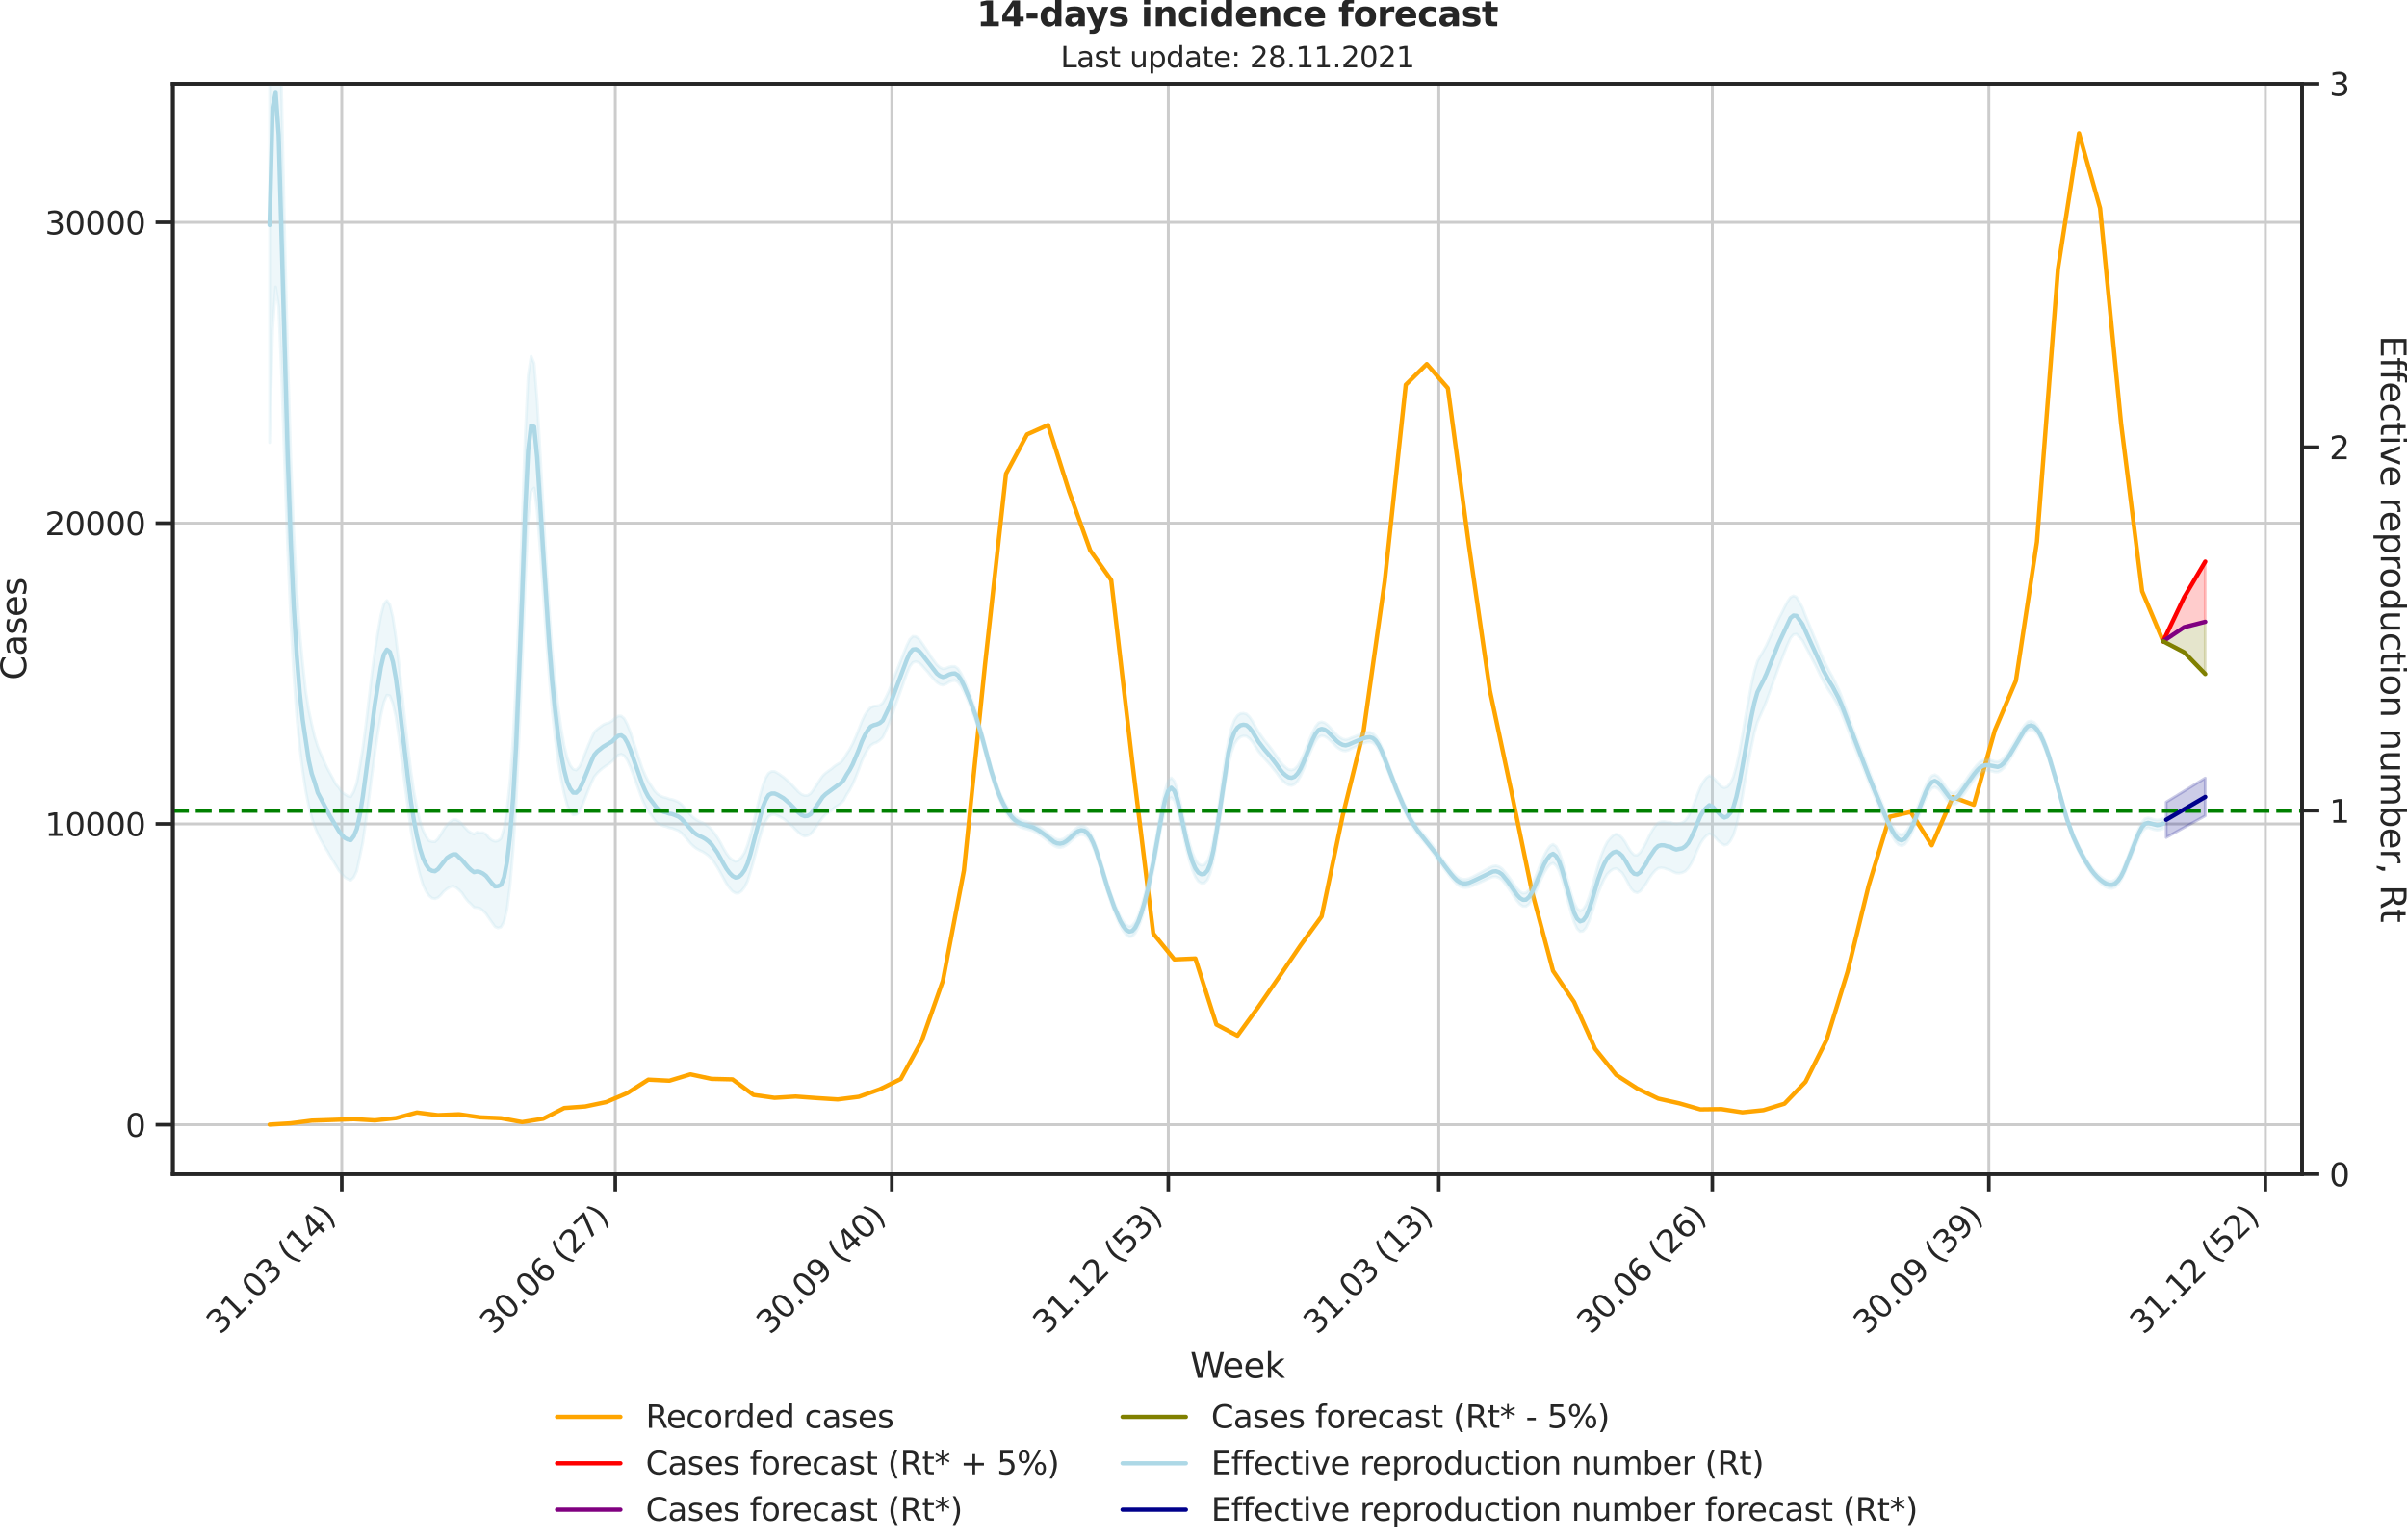 <?xml version="1.0" encoding="utf-8" standalone="no"?>
<!DOCTYPE svg PUBLIC "-//W3C//DTD SVG 1.1//EN"
  "http://www.w3.org/Graphics/SVG/1.1/DTD/svg11.dtd">
<svg xmlns:xlink="http://www.w3.org/1999/xlink" width="836.966pt" height="535.652pt" viewBox="0 0 836.966 535.652" xmlns="http://www.w3.org/2000/svg" version="1.1">
 <defs>
  <style type="text/css">*{stroke-linejoin: round; stroke-linecap: butt}</style>
 </defs>
 <g id="figure_1">
  <g id="patch_1">
   <path d="M -0 535.652 
L 836.966 535.652 
L 836.966 0 
L -0 0 
L -0 535.652 
z
" style="fill: none"/>
  </g>
  <g id="axes_1">
   <g id="patch_2">
    <path d="M 60.108 408.402 
L 800.467 408.402 
L 800.467 29.118 
L 60.108 29.118 
L 60.108 408.402 
z
" style="fill: none"/>
   </g>
   <g id="matplotlib.axis_1">
    <g id="xtick_1">
     <g id="line2d_1">
      <path d="M 118.843 408.402 
L 118.843 29.118 
" clip-path="url(#p8d23fad6c3)" style="fill: none; stroke: #cccccc; stroke-linecap: round"/>
     </g>
     <g id="line2d_2">
      <defs>
       <path id="m4e67fb0efa" d="M 0 0 
L 0 6 
" style="stroke: #262626; stroke-width: 1.25"/>
      </defs>
      <g>
       <use xlink:href="#m4e67fb0efa" x="118.843" y="408.402" style="fill: #262626; stroke: #262626; stroke-width: 1.25"/>
      </g>
     </g>
     <g id="text_1">
      <!-- 31.03 (14) -->
      <g style="fill: #262626" transform="translate(76.519 464.519)rotate(-45)scale(0.11 -0.11)">
       <defs>
        <path id="DejaVuSans-33" d="M 2597 2516 
Q 3050 2419 3304 2112 
Q 3559 1806 3559 1356 
Q 3559 666 3084 287 
Q 2609 -91 1734 -91 
Q 1441 -91 1130 -33 
Q 819 25 488 141 
L 488 750 
Q 750 597 1062 519 
Q 1375 441 1716 441 
Q 2309 441 2620 675 
Q 2931 909 2931 1356 
Q 2931 1769 2642 2001 
Q 2353 2234 1838 2234 
L 1294 2234 
L 1294 2753 
L 1863 2753 
Q 2328 2753 2575 2939 
Q 2822 3125 2822 3475 
Q 2822 3834 2567 4026 
Q 2313 4219 1838 4219 
Q 1578 4219 1281 4162 
Q 984 4106 628 3988 
L 628 4550 
Q 988 4650 1302 4700 
Q 1616 4750 1894 4750 
Q 2613 4750 3031 4423 
Q 3450 4097 3450 3541 
Q 3450 3153 3228 2886 
Q 3006 2619 2597 2516 
z
" transform="scale(0.016)"/>
        <path id="DejaVuSans-31" d="M 794 531 
L 1825 531 
L 1825 4091 
L 703 3866 
L 703 4441 
L 1819 4666 
L 2450 4666 
L 2450 531 
L 3481 531 
L 3481 0 
L 794 0 
L 794 531 
z
" transform="scale(0.016)"/>
        <path id="DejaVuSans-2e" d="M 684 794 
L 1344 794 
L 1344 0 
L 684 0 
L 684 794 
z
" transform="scale(0.016)"/>
        <path id="DejaVuSans-30" d="M 2034 4250 
Q 1547 4250 1301 3770 
Q 1056 3291 1056 2328 
Q 1056 1369 1301 889 
Q 1547 409 2034 409 
Q 2525 409 2770 889 
Q 3016 1369 3016 2328 
Q 3016 3291 2770 3770 
Q 2525 4250 2034 4250 
z
M 2034 4750 
Q 2819 4750 3233 4129 
Q 3647 3509 3647 2328 
Q 3647 1150 3233 529 
Q 2819 -91 2034 -91 
Q 1250 -91 836 529 
Q 422 1150 422 2328 
Q 422 3509 836 4129 
Q 1250 4750 2034 4750 
z
" transform="scale(0.016)"/>
        <path id="DejaVuSans-20" transform="scale(0.016)"/>
        <path id="DejaVuSans-28" d="M 1984 4856 
Q 1566 4138 1362 3434 
Q 1159 2731 1159 2009 
Q 1159 1288 1364 580 
Q 1569 -128 1984 -844 
L 1484 -844 
Q 1016 -109 783 600 
Q 550 1309 550 2009 
Q 550 2706 781 3412 
Q 1013 4119 1484 4856 
L 1984 4856 
z
" transform="scale(0.016)"/>
        <path id="DejaVuSans-34" d="M 2419 4116 
L 825 1625 
L 2419 1625 
L 2419 4116 
z
M 2253 4666 
L 3047 4666 
L 3047 1625 
L 3713 1625 
L 3713 1100 
L 3047 1100 
L 3047 0 
L 2419 0 
L 2419 1100 
L 313 1100 
L 313 1709 
L 2253 4666 
z
" transform="scale(0.016)"/>
        <path id="DejaVuSans-29" d="M 513 4856 
L 1013 4856 
Q 1481 4119 1714 3412 
Q 1947 2706 1947 2009 
Q 1947 1309 1714 600 
Q 1481 -109 1013 -844 
L 513 -844 
Q 928 -128 1133 580 
Q 1338 1288 1338 2009 
Q 1338 2731 1133 3434 
Q 928 4138 513 4856 
z
" transform="scale(0.016)"/>
       </defs>
       <use xlink:href="#DejaVuSans-33"/>
       <use xlink:href="#DejaVuSans-31" x="63.623"/>
       <use xlink:href="#DejaVuSans-2e" x="127.246"/>
       <use xlink:href="#DejaVuSans-30" x="159.033"/>
       <use xlink:href="#DejaVuSans-33" x="222.656"/>
       <use xlink:href="#DejaVuSans-20" x="286.279"/>
       <use xlink:href="#DejaVuSans-28" x="318.066"/>
       <use xlink:href="#DejaVuSans-31" x="357.08"/>
       <use xlink:href="#DejaVuSans-34" x="420.703"/>
       <use xlink:href="#DejaVuSans-29" x="484.326"/>
      </g>
     </g>
    </g>
    <g id="xtick_2">
     <g id="line2d_3">
      <path d="M 213.949 408.402 
L 213.949 29.118 
" clip-path="url(#p8d23fad6c3)" style="fill: none; stroke: #cccccc; stroke-linecap: round"/>
     </g>
     <g id="line2d_4">
      <g>
       <use xlink:href="#m4e67fb0efa" x="213.949" y="408.402" style="fill: #262626; stroke: #262626; stroke-width: 1.25"/>
      </g>
     </g>
     <g id="text_2">
      <!-- 30.06 (27) -->
      <g style="fill: #262626" transform="translate(171.624 464.519)rotate(-45)scale(0.11 -0.11)">
       <defs>
        <path id="DejaVuSans-36" d="M 2113 2584 
Q 1688 2584 1439 2293 
Q 1191 2003 1191 1497 
Q 1191 994 1439 701 
Q 1688 409 2113 409 
Q 2538 409 2786 701 
Q 3034 994 3034 1497 
Q 3034 2003 2786 2293 
Q 2538 2584 2113 2584 
z
M 3366 4563 
L 3366 3988 
Q 3128 4100 2886 4159 
Q 2644 4219 2406 4219 
Q 1781 4219 1451 3797 
Q 1122 3375 1075 2522 
Q 1259 2794 1537 2939 
Q 1816 3084 2150 3084 
Q 2853 3084 3261 2657 
Q 3669 2231 3669 1497 
Q 3669 778 3244 343 
Q 2819 -91 2113 -91 
Q 1303 -91 875 529 
Q 447 1150 447 2328 
Q 447 3434 972 4092 
Q 1497 4750 2381 4750 
Q 2619 4750 2861 4703 
Q 3103 4656 3366 4563 
z
" transform="scale(0.016)"/>
        <path id="DejaVuSans-32" d="M 1228 531 
L 3431 531 
L 3431 0 
L 469 0 
L 469 531 
Q 828 903 1448 1529 
Q 2069 2156 2228 2338 
Q 2531 2678 2651 2914 
Q 2772 3150 2772 3378 
Q 2772 3750 2511 3984 
Q 2250 4219 1831 4219 
Q 1534 4219 1204 4116 
Q 875 4013 500 3803 
L 500 4441 
Q 881 4594 1212 4672 
Q 1544 4750 1819 4750 
Q 2544 4750 2975 4387 
Q 3406 4025 3406 3419 
Q 3406 3131 3298 2873 
Q 3191 2616 2906 2266 
Q 2828 2175 2409 1742 
Q 1991 1309 1228 531 
z
" transform="scale(0.016)"/>
        <path id="DejaVuSans-37" d="M 525 4666 
L 3525 4666 
L 3525 4397 
L 1831 0 
L 1172 0 
L 2766 4134 
L 525 4134 
L 525 4666 
z
" transform="scale(0.016)"/>
       </defs>
       <use xlink:href="#DejaVuSans-33"/>
       <use xlink:href="#DejaVuSans-30" x="63.623"/>
       <use xlink:href="#DejaVuSans-2e" x="127.246"/>
       <use xlink:href="#DejaVuSans-30" x="159.033"/>
       <use xlink:href="#DejaVuSans-36" x="222.656"/>
       <use xlink:href="#DejaVuSans-20" x="286.279"/>
       <use xlink:href="#DejaVuSans-28" x="318.066"/>
       <use xlink:href="#DejaVuSans-32" x="357.08"/>
       <use xlink:href="#DejaVuSans-37" x="420.703"/>
       <use xlink:href="#DejaVuSans-29" x="484.326"/>
      </g>
     </g>
    </g>
    <g id="xtick_3">
     <g id="line2d_5">
      <path d="M 310.099 408.402 
L 310.099 29.118 
" clip-path="url(#p8d23fad6c3)" style="fill: none; stroke: #cccccc; stroke-linecap: round"/>
     </g>
     <g id="line2d_6">
      <g>
       <use xlink:href="#m4e67fb0efa" x="310.099" y="408.402" style="fill: #262626; stroke: #262626; stroke-width: 1.25"/>
      </g>
     </g>
     <g id="text_3">
      <!-- 30.09 (40) -->
      <g style="fill: #262626" transform="translate(267.775 464.519)rotate(-45)scale(0.11 -0.11)">
       <defs>
        <path id="DejaVuSans-39" d="M 703 97 
L 703 672 
Q 941 559 1184 500 
Q 1428 441 1663 441 
Q 2288 441 2617 861 
Q 2947 1281 2994 2138 
Q 2813 1869 2534 1725 
Q 2256 1581 1919 1581 
Q 1219 1581 811 2004 
Q 403 2428 403 3163 
Q 403 3881 828 4315 
Q 1253 4750 1959 4750 
Q 2769 4750 3195 4129 
Q 3622 3509 3622 2328 
Q 3622 1225 3098 567 
Q 2575 -91 1691 -91 
Q 1453 -91 1209 -44 
Q 966 3 703 97 
z
M 1959 2075 
Q 2384 2075 2632 2365 
Q 2881 2656 2881 3163 
Q 2881 3666 2632 3958 
Q 2384 4250 1959 4250 
Q 1534 4250 1286 3958 
Q 1038 3666 1038 3163 
Q 1038 2656 1286 2365 
Q 1534 2075 1959 2075 
z
" transform="scale(0.016)"/>
       </defs>
       <use xlink:href="#DejaVuSans-33"/>
       <use xlink:href="#DejaVuSans-30" x="63.623"/>
       <use xlink:href="#DejaVuSans-2e" x="127.246"/>
       <use xlink:href="#DejaVuSans-30" x="159.033"/>
       <use xlink:href="#DejaVuSans-39" x="222.656"/>
       <use xlink:href="#DejaVuSans-20" x="286.279"/>
       <use xlink:href="#DejaVuSans-28" x="318.066"/>
       <use xlink:href="#DejaVuSans-34" x="357.08"/>
       <use xlink:href="#DejaVuSans-30" x="420.703"/>
       <use xlink:href="#DejaVuSans-29" x="484.326"/>
      </g>
     </g>
    </g>
    <g id="xtick_4">
     <g id="line2d_7">
      <path d="M 406.25 408.402 
L 406.25 29.118 
" clip-path="url(#p8d23fad6c3)" style="fill: none; stroke: #cccccc; stroke-linecap: round"/>
     </g>
     <g id="line2d_8">
      <g>
       <use xlink:href="#m4e67fb0efa" x="406.25" y="408.402" style="fill: #262626; stroke: #262626; stroke-width: 1.25"/>
      </g>
     </g>
     <g id="text_4">
      <!-- 31.12 (53) -->
      <g style="fill: #262626" transform="translate(363.926 464.519)rotate(-45)scale(0.11 -0.11)">
       <defs>
        <path id="DejaVuSans-35" d="M 691 4666 
L 3169 4666 
L 3169 4134 
L 1269 4134 
L 1269 2991 
Q 1406 3038 1543 3061 
Q 1681 3084 1819 3084 
Q 2600 3084 3056 2656 
Q 3513 2228 3513 1497 
Q 3513 744 3044 326 
Q 2575 -91 1722 -91 
Q 1428 -91 1123 -41 
Q 819 9 494 109 
L 494 744 
Q 775 591 1075 516 
Q 1375 441 1709 441 
Q 2250 441 2565 725 
Q 2881 1009 2881 1497 
Q 2881 1984 2565 2268 
Q 2250 2553 1709 2553 
Q 1456 2553 1204 2497 
Q 953 2441 691 2322 
L 691 4666 
z
" transform="scale(0.016)"/>
       </defs>
       <use xlink:href="#DejaVuSans-33"/>
       <use xlink:href="#DejaVuSans-31" x="63.623"/>
       <use xlink:href="#DejaVuSans-2e" x="127.246"/>
       <use xlink:href="#DejaVuSans-31" x="159.033"/>
       <use xlink:href="#DejaVuSans-32" x="222.656"/>
       <use xlink:href="#DejaVuSans-20" x="286.279"/>
       <use xlink:href="#DejaVuSans-28" x="318.066"/>
       <use xlink:href="#DejaVuSans-35" x="357.08"/>
       <use xlink:href="#DejaVuSans-33" x="420.703"/>
       <use xlink:href="#DejaVuSans-29" x="484.326"/>
      </g>
     </g>
    </g>
    <g id="xtick_5">
     <g id="line2d_9">
      <path d="M 500.31 408.402 
L 500.31 29.118 
" clip-path="url(#p8d23fad6c3)" style="fill: none; stroke: #cccccc; stroke-linecap: round"/>
     </g>
     <g id="line2d_10">
      <g>
       <use xlink:href="#m4e67fb0efa" x="500.31" y="408.402" style="fill: #262626; stroke: #262626; stroke-width: 1.25"/>
      </g>
     </g>
     <g id="text_5">
      <!-- 31.03 (13) -->
      <g style="fill: #262626" transform="translate(457.986 464.519)rotate(-45)scale(0.11 -0.11)">
       <use xlink:href="#DejaVuSans-33"/>
       <use xlink:href="#DejaVuSans-31" x="63.623"/>
       <use xlink:href="#DejaVuSans-2e" x="127.246"/>
       <use xlink:href="#DejaVuSans-30" x="159.033"/>
       <use xlink:href="#DejaVuSans-33" x="222.656"/>
       <use xlink:href="#DejaVuSans-20" x="286.279"/>
       <use xlink:href="#DejaVuSans-28" x="318.066"/>
       <use xlink:href="#DejaVuSans-31" x="357.08"/>
       <use xlink:href="#DejaVuSans-33" x="420.703"/>
       <use xlink:href="#DejaVuSans-29" x="484.326"/>
      </g>
     </g>
    </g>
    <g id="xtick_6">
     <g id="line2d_11">
      <path d="M 595.416 408.402 
L 595.416 29.118 
" clip-path="url(#p8d23fad6c3)" style="fill: none; stroke: #cccccc; stroke-linecap: round"/>
     </g>
     <g id="line2d_12">
      <g>
       <use xlink:href="#m4e67fb0efa" x="595.416" y="408.402" style="fill: #262626; stroke: #262626; stroke-width: 1.25"/>
      </g>
     </g>
     <g id="text_6">
      <!-- 30.06 (26) -->
      <g style="fill: #262626" transform="translate(553.092 464.519)rotate(-45)scale(0.11 -0.11)">
       <use xlink:href="#DejaVuSans-33"/>
       <use xlink:href="#DejaVuSans-30" x="63.623"/>
       <use xlink:href="#DejaVuSans-2e" x="127.246"/>
       <use xlink:href="#DejaVuSans-30" x="159.033"/>
       <use xlink:href="#DejaVuSans-36" x="222.656"/>
       <use xlink:href="#DejaVuSans-20" x="286.279"/>
       <use xlink:href="#DejaVuSans-28" x="318.066"/>
       <use xlink:href="#DejaVuSans-32" x="357.08"/>
       <use xlink:href="#DejaVuSans-36" x="420.703"/>
       <use xlink:href="#DejaVuSans-29" x="484.326"/>
      </g>
     </g>
    </g>
    <g id="xtick_7">
     <g id="line2d_13">
      <path d="M 691.566 408.402 
L 691.566 29.118 
" clip-path="url(#p8d23fad6c3)" style="fill: none; stroke: #cccccc; stroke-linecap: round"/>
     </g>
     <g id="line2d_14">
      <g>
       <use xlink:href="#m4e67fb0efa" x="691.566" y="408.402" style="fill: #262626; stroke: #262626; stroke-width: 1.25"/>
      </g>
     </g>
     <g id="text_7">
      <!-- 30.09 (39) -->
      <g style="fill: #262626" transform="translate(649.242 464.519)rotate(-45)scale(0.11 -0.11)">
       <use xlink:href="#DejaVuSans-33"/>
       <use xlink:href="#DejaVuSans-30" x="63.623"/>
       <use xlink:href="#DejaVuSans-2e" x="127.246"/>
       <use xlink:href="#DejaVuSans-30" x="159.033"/>
       <use xlink:href="#DejaVuSans-39" x="222.656"/>
       <use xlink:href="#DejaVuSans-20" x="286.279"/>
       <use xlink:href="#DejaVuSans-28" x="318.066"/>
       <use xlink:href="#DejaVuSans-33" x="357.08"/>
       <use xlink:href="#DejaVuSans-39" x="420.703"/>
       <use xlink:href="#DejaVuSans-29" x="484.326"/>
      </g>
     </g>
    </g>
    <g id="xtick_8">
     <g id="line2d_15">
      <path d="M 787.717 408.402 
L 787.717 29.118 
" clip-path="url(#p8d23fad6c3)" style="fill: none; stroke: #cccccc; stroke-linecap: round"/>
     </g>
     <g id="line2d_16">
      <g>
       <use xlink:href="#m4e67fb0efa" x="787.717" y="408.402" style="fill: #262626; stroke: #262626; stroke-width: 1.25"/>
      </g>
     </g>
     <g id="text_8">
      <!-- 31.12 (52) -->
      <g style="fill: #262626" transform="translate(745.393 464.519)rotate(-45)scale(0.11 -0.11)">
       <use xlink:href="#DejaVuSans-33"/>
       <use xlink:href="#DejaVuSans-31" x="63.623"/>
       <use xlink:href="#DejaVuSans-2e" x="127.246"/>
       <use xlink:href="#DejaVuSans-31" x="159.033"/>
       <use xlink:href="#DejaVuSans-32" x="222.656"/>
       <use xlink:href="#DejaVuSans-20" x="286.279"/>
       <use xlink:href="#DejaVuSans-28" x="318.066"/>
       <use xlink:href="#DejaVuSans-35" x="357.08"/>
       <use xlink:href="#DejaVuSans-32" x="420.703"/>
       <use xlink:href="#DejaVuSans-29" x="484.326"/>
      </g>
     </g>
    </g>
    <g id="text_9">
     <!-- Week -->
     <g style="fill: #262626" transform="translate(413.849 479.255)scale(0.12 -0.12)">
      <defs>
       <path id="DejaVuSans-57" d="M 213 4666 
L 850 4666 
L 1831 722 
L 2809 4666 
L 3519 4666 
L 4500 722 
L 5478 4666 
L 6119 4666 
L 4947 0 
L 4153 0 
L 3169 4050 
L 2175 0 
L 1381 0 
L 213 4666 
z
" transform="scale(0.016)"/>
       <path id="DejaVuSans-65" d="M 3597 1894 
L 3597 1613 
L 953 1613 
Q 991 1019 1311 708 
Q 1631 397 2203 397 
Q 2534 397 2845 478 
Q 3156 559 3463 722 
L 3463 178 
Q 3153 47 2828 -22 
Q 2503 -91 2169 -91 
Q 1331 -91 842 396 
Q 353 884 353 1716 
Q 353 2575 817 3079 
Q 1281 3584 2069 3584 
Q 2775 3584 3186 3129 
Q 3597 2675 3597 1894 
z
M 3022 2063 
Q 3016 2534 2758 2815 
Q 2500 3097 2075 3097 
Q 1594 3097 1305 2825 
Q 1016 2553 972 2059 
L 3022 2063 
z
" transform="scale(0.016)"/>
       <path id="DejaVuSans-6b" d="M 581 4863 
L 1159 4863 
L 1159 1991 
L 2875 3500 
L 3609 3500 
L 1753 1863 
L 3688 0 
L 2938 0 
L 1159 1709 
L 1159 0 
L 581 0 
L 581 4863 
z
" transform="scale(0.016)"/>
      </defs>
      <use xlink:href="#DejaVuSans-57"/>
      <use xlink:href="#DejaVuSans-65" x="93.002"/>
      <use xlink:href="#DejaVuSans-65" x="154.525"/>
      <use xlink:href="#DejaVuSans-6b" x="216.049"/>
     </g>
    </g>
   </g>
   <g id="matplotlib.axis_2">
    <g id="ytick_1">
     <g id="line2d_17">
      <path d="M 60.108 391.204 
L 800.467 391.204 
" clip-path="url(#p8d23fad6c3)" style="fill: none; stroke: #cccccc; stroke-linecap: round"/>
     </g>
     <g id="line2d_18">
      <defs>
       <path id="m87efcc86d3" d="M 0 0 
L -6 0 
" style="stroke: #262626; stroke-width: 1.25"/>
      </defs>
      <g>
       <use xlink:href="#m87efcc86d3" x="60.108" y="391.204" style="fill: #262626; stroke: #262626; stroke-width: 1.25"/>
      </g>
     </g>
     <g id="text_10">
      <!-- 0 -->
      <g style="fill: #262626" transform="translate(43.609 395.383)scale(0.11 -0.11)">
       <use xlink:href="#DejaVuSans-30"/>
      </g>
     </g>
    </g>
    <g id="ytick_2">
     <g id="line2d_19">
      <path d="M 60.108 286.585 
L 800.467 286.585 
" clip-path="url(#p8d23fad6c3)" style="fill: none; stroke: #cccccc; stroke-linecap: round"/>
     </g>
     <g id="line2d_20">
      <g>
       <use xlink:href="#m87efcc86d3" x="60.108" y="286.585" style="fill: #262626; stroke: #262626; stroke-width: 1.25"/>
      </g>
     </g>
     <g id="text_11">
      <!-- 10000 -->
      <g style="fill: #262626" transform="translate(15.614 290.764)scale(0.11 -0.11)">
       <use xlink:href="#DejaVuSans-31"/>
       <use xlink:href="#DejaVuSans-30" x="63.623"/>
       <use xlink:href="#DejaVuSans-30" x="127.246"/>
       <use xlink:href="#DejaVuSans-30" x="190.869"/>
       <use xlink:href="#DejaVuSans-30" x="254.492"/>
      </g>
     </g>
    </g>
    <g id="ytick_3">
     <g id="line2d_21">
      <path d="M 60.108 181.966 
L 800.467 181.966 
" clip-path="url(#p8d23fad6c3)" style="fill: none; stroke: #cccccc; stroke-linecap: round"/>
     </g>
     <g id="line2d_22">
      <g>
       <use xlink:href="#m87efcc86d3" x="60.108" y="181.966" style="fill: #262626; stroke: #262626; stroke-width: 1.25"/>
      </g>
     </g>
     <g id="text_12">
      <!-- 20000 -->
      <g style="fill: #262626" transform="translate(15.614 186.145)scale(0.11 -0.11)">
       <use xlink:href="#DejaVuSans-32"/>
       <use xlink:href="#DejaVuSans-30" x="63.623"/>
       <use xlink:href="#DejaVuSans-30" x="127.246"/>
       <use xlink:href="#DejaVuSans-30" x="190.869"/>
       <use xlink:href="#DejaVuSans-30" x="254.492"/>
      </g>
     </g>
    </g>
    <g id="ytick_4">
     <g id="line2d_23">
      <path d="M 60.108 77.346 
L 800.467 77.346 
" clip-path="url(#p8d23fad6c3)" style="fill: none; stroke: #cccccc; stroke-linecap: round"/>
     </g>
     <g id="line2d_24">
      <g>
       <use xlink:href="#m87efcc86d3" x="60.108" y="77.346" style="fill: #262626; stroke: #262626; stroke-width: 1.25"/>
      </g>
     </g>
     <g id="text_13">
      <!-- 30000 -->
      <g style="fill: #262626" transform="translate(15.614 81.526)scale(0.11 -0.11)">
       <use xlink:href="#DejaVuSans-33"/>
       <use xlink:href="#DejaVuSans-30" x="63.623"/>
       <use xlink:href="#DejaVuSans-30" x="127.246"/>
       <use xlink:href="#DejaVuSans-30" x="190.869"/>
       <use xlink:href="#DejaVuSans-30" x="254.492"/>
      </g>
     </g>
    </g>
    <g id="text_14">
     <!-- Cases -->
     <g style="fill: #262626" transform="translate(9.118 236.57)rotate(-90)scale(0.12 -0.12)">
      <defs>
       <path id="DejaVuSans-43" d="M 4122 4306 
L 4122 3641 
Q 3803 3938 3442 4084 
Q 3081 4231 2675 4231 
Q 1875 4231 1450 3742 
Q 1025 3253 1025 2328 
Q 1025 1406 1450 917 
Q 1875 428 2675 428 
Q 3081 428 3442 575 
Q 3803 722 4122 1019 
L 4122 359 
Q 3791 134 3420 21 
Q 3050 -91 2638 -91 
Q 1578 -91 968 557 
Q 359 1206 359 2328 
Q 359 3453 968 4101 
Q 1578 4750 2638 4750 
Q 3056 4750 3426 4639 
Q 3797 4528 4122 4306 
z
" transform="scale(0.016)"/>
       <path id="DejaVuSans-61" d="M 2194 1759 
Q 1497 1759 1228 1600 
Q 959 1441 959 1056 
Q 959 750 1161 570 
Q 1363 391 1709 391 
Q 2188 391 2477 730 
Q 2766 1069 2766 1631 
L 2766 1759 
L 2194 1759 
z
M 3341 1997 
L 3341 0 
L 2766 0 
L 2766 531 
Q 2569 213 2275 61 
Q 1981 -91 1556 -91 
Q 1019 -91 701 211 
Q 384 513 384 1019 
Q 384 1609 779 1909 
Q 1175 2209 1959 2209 
L 2766 2209 
L 2766 2266 
Q 2766 2663 2505 2880 
Q 2244 3097 1772 3097 
Q 1472 3097 1187 3025 
Q 903 2953 641 2809 
L 641 3341 
Q 956 3463 1253 3523 
Q 1550 3584 1831 3584 
Q 2591 3584 2966 3190 
Q 3341 2797 3341 1997 
z
" transform="scale(0.016)"/>
       <path id="DejaVuSans-73" d="M 2834 3397 
L 2834 2853 
Q 2591 2978 2328 3040 
Q 2066 3103 1784 3103 
Q 1356 3103 1142 2972 
Q 928 2841 928 2578 
Q 928 2378 1081 2264 
Q 1234 2150 1697 2047 
L 1894 2003 
Q 2506 1872 2764 1633 
Q 3022 1394 3022 966 
Q 3022 478 2636 193 
Q 2250 -91 1575 -91 
Q 1294 -91 989 -36 
Q 684 19 347 128 
L 347 722 
Q 666 556 975 473 
Q 1284 391 1588 391 
Q 1994 391 2212 530 
Q 2431 669 2431 922 
Q 2431 1156 2273 1281 
Q 2116 1406 1581 1522 
L 1381 1569 
Q 847 1681 609 1914 
Q 372 2147 372 2553 
Q 372 3047 722 3315 
Q 1072 3584 1716 3584 
Q 2034 3584 2315 3537 
Q 2597 3491 2834 3397 
z
" transform="scale(0.016)"/>
      </defs>
      <use xlink:href="#DejaVuSans-43"/>
      <use xlink:href="#DejaVuSans-61" x="69.824"/>
      <use xlink:href="#DejaVuSans-73" x="131.104"/>
      <use xlink:href="#DejaVuSans-65" x="183.203"/>
      <use xlink:href="#DejaVuSans-73" x="244.727"/>
     </g>
    </g>
   </g>
   <g id="PolyCollection_1">
    <defs>
     <path id="m730c347770" d="M 752.183 -312.602 
L 752.183 -312.602 
L 759.499 -327.95 
L 766.815 -340.305 
L 766.815 -319.371 
L 766.815 -319.371 
L 759.499 -317.509 
L 752.183 -312.602 
z
" style="stroke: #ff0000; stroke-opacity: 0.2"/>
    </defs>
    <g clip-path="url(#p8d23fad6c3)">
     <use xlink:href="#m730c347770" x="0" y="535.652" style="fill: #ff0000; fill-opacity: 0.2; stroke: #ff0000; stroke-opacity: 0.2"/>
    </g>
   </g>
   <g id="PolyCollection_2">
    <defs>
     <path id="m6c3505de05" d="M 752.183 -312.602 
L 752.183 -312.602 
L 759.499 -317.509 
L 766.815 -319.371 
L 766.815 -301.219 
L 766.815 -301.219 
L 759.499 -308.762 
L 752.183 -312.602 
z
" style="stroke: #808000; stroke-opacity: 0.2"/>
    </defs>
    <g clip-path="url(#p8d23fad6c3)">
     <use xlink:href="#m6c3505de05" x="0" y="535.652" style="fill: #808000; fill-opacity: 0.2; stroke: #808000; stroke-opacity: 0.2"/>
    </g>
   </g>
   <g id="line2d_25">
    <path d="M 93.76 391.162 
L 101.076 390.712 
L 108.392 389.781 
L 115.708 389.54 
L 123.023 389.268 
L 130.339 389.697 
L 137.655 388.913 
L 144.971 386.956 
L 152.287 387.877 
L 159.603 387.574 
L 166.918 388.63 
L 174.234 388.944 
L 181.55 390.304 
L 188.866 389.132 
L 196.182 385.397 
L 203.497 384.864 
L 210.813 383.326 
L 218.129 380.198 
L 225.445 375.532 
L 232.761 375.898 
L 240.076 373.691 
L 247.392 375.26 
L 254.708 375.438 
L 262.024 380.846 
L 269.34 381.851 
L 276.655 381.401 
L 283.971 381.935 
L 291.287 382.405 
L 298.603 381.495 
L 305.919 378.88 
L 313.235 375.291 
L 320.55 361.9 
L 327.866 341.102 
L 335.182 302.759 
L 342.498 231.325 
L 349.814 164.798 
L 357.129 151.103 
L 364.445 147.839 
L 371.761 170.981 
L 379.077 191.413 
L 386.393 201.76 
L 393.708 264.855 
L 401.024 324.718 
L 408.34 333.705 
L 415.656 333.391 
L 422.972 356.366 
L 430.288 360.237 
L 437.603 350.172 
L 444.919 339.585 
L 452.235 328.809 
L 459.551 318.776 
L 466.867 283.791 
L 474.182 254.1 
L 481.498 202.188 
L 488.814 133.82 
L 496.13 126.622 
L 503.446 135.002 
L 510.761 189.582 
L 518.077 240.218 
L 525.393 274.689 
L 532.709 310.166 
L 540.025 337.691 
L 547.34 348.519 
L 554.656 364.798 
L 561.972 373.879 
L 569.288 378.597 
L 576.604 382.123 
L 583.92 383.765 
L 591.235 385.868 
L 598.551 385.774 
L 605.867 386.893 
L 613.183 386.14 
L 620.499 383.891 
L 627.814 376.296 
L 635.13 361.712 
L 642.446 337.963 
L 649.762 308.042 
L 657.078 284.105 
L 664.393 282.431 
L 671.709 294.013 
L 679.025 277.242 
L 686.341 279.92 
L 693.657 253.985 
L 700.972 236.786 
L 708.288 188.473 
L 715.604 93.521 
L 722.92 46.358 
L 730.236 72.419 
L 737.552 147.305 
L 744.867 205.651 
L 752.183 223.05 
" clip-path="url(#p8d23fad6c3)" style="fill: none; stroke: #ffa500; stroke-width: 1.5; stroke-linecap: round"/>
   </g>
   <g id="line2d_26">
    <path d="M 752.183 223.05 
L 759.499 207.702 
L 766.815 195.346 
" clip-path="url(#p8d23fad6c3)" style="fill: none; stroke: #ff0000; stroke-width: 1.5; stroke-linecap: round"/>
   </g>
   <g id="line2d_27">
    <path d="M 752.183 223.05 
L 759.499 218.143 
L 766.815 216.281 
" clip-path="url(#p8d23fad6c3)" style="fill: none; stroke: #800080; stroke-width: 1.5; stroke-linecap: round"/>
   </g>
   <g id="line2d_28">
    <path d="M 752.183 223.05 
L 759.499 226.889 
L 766.815 234.432 
" clip-path="url(#p8d23fad6c3)" style="fill: none; stroke: #808000; stroke-width: 1.5; stroke-linecap: round"/>
   </g>
   <g id="patch_3">
    <path d="M 60.108 408.402 
L 60.108 29.118 
" style="fill: none; stroke: #262626; stroke-width: 1.25; stroke-linejoin: miter; stroke-linecap: square"/>
   </g>
   <g id="patch_4">
    <path d="M 800.467 408.402 
L 800.467 29.118 
" style="fill: none; stroke: #262626; stroke-width: 1.25; stroke-linejoin: miter; stroke-linecap: square"/>
   </g>
   <g id="patch_5">
    <path d="M 60.108 408.402 
L 800.467 408.402 
" style="fill: none; stroke: #262626; stroke-width: 1.25; stroke-linejoin: miter; stroke-linecap: square"/>
   </g>
   <g id="patch_6">
    <path d="M 60.108 29.118 
L 800.467 29.118 
" style="fill: none; stroke: #262626; stroke-width: 1.25; stroke-linejoin: miter; stroke-linecap: square"/>
   </g>
   <g id="text_15">
    <!-- Last update: 28.11.2021 -->
    <g style="fill: #262626" transform="translate(368.789 23.429)scale(0.1 -0.1)">
     <defs>
      <path id="DejaVuSans-4c" d="M 628 4666 
L 1259 4666 
L 1259 531 
L 3531 531 
L 3531 0 
L 628 0 
L 628 4666 
z
" transform="scale(0.016)"/>
      <path id="DejaVuSans-74" d="M 1172 4494 
L 1172 3500 
L 2356 3500 
L 2356 3053 
L 1172 3053 
L 1172 1153 
Q 1172 725 1289 603 
Q 1406 481 1766 481 
L 2356 481 
L 2356 0 
L 1766 0 
Q 1100 0 847 248 
Q 594 497 594 1153 
L 594 3053 
L 172 3053 
L 172 3500 
L 594 3500 
L 594 4494 
L 1172 4494 
z
" transform="scale(0.016)"/>
      <path id="DejaVuSans-75" d="M 544 1381 
L 544 3500 
L 1119 3500 
L 1119 1403 
Q 1119 906 1312 657 
Q 1506 409 1894 409 
Q 2359 409 2629 706 
Q 2900 1003 2900 1516 
L 2900 3500 
L 3475 3500 
L 3475 0 
L 2900 0 
L 2900 538 
Q 2691 219 2414 64 
Q 2138 -91 1772 -91 
Q 1169 -91 856 284 
Q 544 659 544 1381 
z
M 1991 3584 
L 1991 3584 
z
" transform="scale(0.016)"/>
      <path id="DejaVuSans-70" d="M 1159 525 
L 1159 -1331 
L 581 -1331 
L 581 3500 
L 1159 3500 
L 1159 2969 
Q 1341 3281 1617 3432 
Q 1894 3584 2278 3584 
Q 2916 3584 3314 3078 
Q 3713 2572 3713 1747 
Q 3713 922 3314 415 
Q 2916 -91 2278 -91 
Q 1894 -91 1617 61 
Q 1341 213 1159 525 
z
M 3116 1747 
Q 3116 2381 2855 2742 
Q 2594 3103 2138 3103 
Q 1681 3103 1420 2742 
Q 1159 2381 1159 1747 
Q 1159 1113 1420 752 
Q 1681 391 2138 391 
Q 2594 391 2855 752 
Q 3116 1113 3116 1747 
z
" transform="scale(0.016)"/>
      <path id="DejaVuSans-64" d="M 2906 2969 
L 2906 4863 
L 3481 4863 
L 3481 0 
L 2906 0 
L 2906 525 
Q 2725 213 2448 61 
Q 2172 -91 1784 -91 
Q 1150 -91 751 415 
Q 353 922 353 1747 
Q 353 2572 751 3078 
Q 1150 3584 1784 3584 
Q 2172 3584 2448 3432 
Q 2725 3281 2906 2969 
z
M 947 1747 
Q 947 1113 1208 752 
Q 1469 391 1925 391 
Q 2381 391 2643 752 
Q 2906 1113 2906 1747 
Q 2906 2381 2643 2742 
Q 2381 3103 1925 3103 
Q 1469 3103 1208 2742 
Q 947 2381 947 1747 
z
" transform="scale(0.016)"/>
      <path id="DejaVuSans-3a" d="M 750 794 
L 1409 794 
L 1409 0 
L 750 0 
L 750 794 
z
M 750 3309 
L 1409 3309 
L 1409 2516 
L 750 2516 
L 750 3309 
z
" transform="scale(0.016)"/>
      <path id="DejaVuSans-38" d="M 2034 2216 
Q 1584 2216 1326 1975 
Q 1069 1734 1069 1313 
Q 1069 891 1326 650 
Q 1584 409 2034 409 
Q 2484 409 2743 651 
Q 3003 894 3003 1313 
Q 3003 1734 2745 1975 
Q 2488 2216 2034 2216 
z
M 1403 2484 
Q 997 2584 770 2862 
Q 544 3141 544 3541 
Q 544 4100 942 4425 
Q 1341 4750 2034 4750 
Q 2731 4750 3128 4425 
Q 3525 4100 3525 3541 
Q 3525 3141 3298 2862 
Q 3072 2584 2669 2484 
Q 3125 2378 3379 2068 
Q 3634 1759 3634 1313 
Q 3634 634 3220 271 
Q 2806 -91 2034 -91 
Q 1263 -91 848 271 
Q 434 634 434 1313 
Q 434 1759 690 2068 
Q 947 2378 1403 2484 
z
M 1172 3481 
Q 1172 3119 1398 2916 
Q 1625 2713 2034 2713 
Q 2441 2713 2670 2916 
Q 2900 3119 2900 3481 
Q 2900 3844 2670 4047 
Q 2441 4250 2034 4250 
Q 1625 4250 1398 4047 
Q 1172 3844 1172 3481 
z
" transform="scale(0.016)"/>
     </defs>
     <use xlink:href="#DejaVuSans-4c"/>
     <use xlink:href="#DejaVuSans-61" x="55.713"/>
     <use xlink:href="#DejaVuSans-73" x="116.992"/>
     <use xlink:href="#DejaVuSans-74" x="169.092"/>
     <use xlink:href="#DejaVuSans-20" x="208.301"/>
     <use xlink:href="#DejaVuSans-75" x="240.088"/>
     <use xlink:href="#DejaVuSans-70" x="303.467"/>
     <use xlink:href="#DejaVuSans-64" x="366.943"/>
     <use xlink:href="#DejaVuSans-61" x="430.42"/>
     <use xlink:href="#DejaVuSans-74" x="491.699"/>
     <use xlink:href="#DejaVuSans-65" x="530.908"/>
     <use xlink:href="#DejaVuSans-3a" x="592.432"/>
     <use xlink:href="#DejaVuSans-20" x="626.123"/>
     <use xlink:href="#DejaVuSans-32" x="657.91"/>
     <use xlink:href="#DejaVuSans-38" x="721.533"/>
     <use xlink:href="#DejaVuSans-2e" x="785.156"/>
     <use xlink:href="#DejaVuSans-31" x="816.943"/>
     <use xlink:href="#DejaVuSans-31" x="880.566"/>
     <use xlink:href="#DejaVuSans-2e" x="944.189"/>
     <use xlink:href="#DejaVuSans-32" x="975.977"/>
     <use xlink:href="#DejaVuSans-30" x="1039.6"/>
     <use xlink:href="#DejaVuSans-32" x="1103.223"/>
     <use xlink:href="#DejaVuSans-31" x="1166.846"/>
    </g>
   </g>
   <g id="text_16">
    <!-- 14-days incidence forecast -->
    <g style="fill: #262626" transform="translate(339.623 9.118)scale(0.12 -0.12)">
     <defs>
      <path id="DejaVuSans-Bold-31" d="M 750 831 
L 1813 831 
L 1813 3847 
L 722 3622 
L 722 4441 
L 1806 4666 
L 2950 4666 
L 2950 831 
L 4013 831 
L 4013 0 
L 750 0 
L 750 831 
z
" transform="scale(0.016)"/>
      <path id="DejaVuSans-Bold-34" d="M 2356 3675 
L 1038 1722 
L 2356 1722 
L 2356 3675 
z
M 2156 4666 
L 3494 4666 
L 3494 1722 
L 4159 1722 
L 4159 850 
L 3494 850 
L 3494 0 
L 2356 0 
L 2356 850 
L 288 850 
L 288 1881 
L 2156 4666 
z
" transform="scale(0.016)"/>
      <path id="DejaVuSans-Bold-2d" d="M 347 2297 
L 2309 2297 
L 2309 1388 
L 347 1388 
L 347 2297 
z
" transform="scale(0.016)"/>
      <path id="DejaVuSans-Bold-64" d="M 2919 2988 
L 2919 4863 
L 4044 4863 
L 4044 0 
L 2919 0 
L 2919 506 
Q 2688 197 2409 53 
Q 2131 -91 1766 -91 
Q 1119 -91 703 423 
Q 288 938 288 1747 
Q 288 2556 703 3070 
Q 1119 3584 1766 3584 
Q 2128 3584 2408 3439 
Q 2688 3294 2919 2988 
z
M 2181 722 
Q 2541 722 2730 984 
Q 2919 1247 2919 1747 
Q 2919 2247 2730 2509 
Q 2541 2772 2181 2772 
Q 1825 2772 1636 2509 
Q 1447 2247 1447 1747 
Q 1447 1247 1636 984 
Q 1825 722 2181 722 
z
" transform="scale(0.016)"/>
      <path id="DejaVuSans-Bold-61" d="M 2106 1575 
Q 1756 1575 1579 1456 
Q 1403 1338 1403 1106 
Q 1403 894 1545 773 
Q 1688 653 1941 653 
Q 2256 653 2472 879 
Q 2688 1106 2688 1447 
L 2688 1575 
L 2106 1575 
z
M 3816 1997 
L 3816 0 
L 2688 0 
L 2688 519 
Q 2463 200 2181 54 
Q 1900 -91 1497 -91 
Q 953 -91 614 226 
Q 275 544 275 1050 
Q 275 1666 698 1953 
Q 1122 2241 2028 2241 
L 2688 2241 
L 2688 2328 
Q 2688 2594 2478 2717 
Q 2269 2841 1825 2841 
Q 1466 2841 1156 2769 
Q 847 2697 581 2553 
L 581 3406 
Q 941 3494 1303 3539 
Q 1666 3584 2028 3584 
Q 2975 3584 3395 3211 
Q 3816 2838 3816 1997 
z
" transform="scale(0.016)"/>
      <path id="DejaVuSans-Bold-79" d="M 78 3500 
L 1197 3500 
L 2138 1125 
L 2938 3500 
L 4056 3500 
L 2584 -331 
Q 2363 -916 2067 -1148 
Q 1772 -1381 1288 -1381 
L 641 -1381 
L 641 -647 
L 991 -647 
Q 1275 -647 1404 -556 
Q 1534 -466 1606 -231 
L 1638 -134 
L 78 3500 
z
" transform="scale(0.016)"/>
      <path id="DejaVuSans-Bold-73" d="M 3272 3391 
L 3272 2541 
Q 2913 2691 2578 2766 
Q 2244 2841 1947 2841 
Q 1628 2841 1473 2761 
Q 1319 2681 1319 2516 
Q 1319 2381 1436 2309 
Q 1553 2238 1856 2203 
L 2053 2175 
Q 2913 2066 3209 1816 
Q 3506 1566 3506 1031 
Q 3506 472 3093 190 
Q 2681 -91 1863 -91 
Q 1516 -91 1145 -36 
Q 775 19 384 128 
L 384 978 
Q 719 816 1070 734 
Q 1422 653 1784 653 
Q 2113 653 2278 743 
Q 2444 834 2444 1013 
Q 2444 1163 2330 1236 
Q 2216 1309 1875 1350 
L 1678 1375 
Q 931 1469 631 1722 
Q 331 1975 331 2491 
Q 331 3047 712 3315 
Q 1094 3584 1881 3584 
Q 2191 3584 2531 3537 
Q 2872 3491 3272 3391 
z
" transform="scale(0.016)"/>
      <path id="DejaVuSans-Bold-20" transform="scale(0.016)"/>
      <path id="DejaVuSans-Bold-69" d="M 538 3500 
L 1656 3500 
L 1656 0 
L 538 0 
L 538 3500 
z
M 538 4863 
L 1656 4863 
L 1656 3950 
L 538 3950 
L 538 4863 
z
" transform="scale(0.016)"/>
      <path id="DejaVuSans-Bold-6e" d="M 4056 2131 
L 4056 0 
L 2931 0 
L 2931 347 
L 2931 1631 
Q 2931 2084 2911 2256 
Q 2891 2428 2841 2509 
Q 2775 2619 2662 2680 
Q 2550 2741 2406 2741 
Q 2056 2741 1856 2470 
Q 1656 2200 1656 1722 
L 1656 0 
L 538 0 
L 538 3500 
L 1656 3500 
L 1656 2988 
Q 1909 3294 2193 3439 
Q 2478 3584 2822 3584 
Q 3428 3584 3742 3212 
Q 4056 2841 4056 2131 
z
" transform="scale(0.016)"/>
      <path id="DejaVuSans-Bold-63" d="M 3366 3391 
L 3366 2478 
Q 3138 2634 2908 2709 
Q 2678 2784 2431 2784 
Q 1963 2784 1702 2511 
Q 1441 2238 1441 1747 
Q 1441 1256 1702 982 
Q 1963 709 2431 709 
Q 2694 709 2930 787 
Q 3166 866 3366 1019 
L 3366 103 
Q 3103 6 2833 -42 
Q 2563 -91 2291 -91 
Q 1344 -91 809 395 
Q 275 881 275 1747 
Q 275 2613 809 3098 
Q 1344 3584 2291 3584 
Q 2566 3584 2833 3536 
Q 3100 3488 3366 3391 
z
" transform="scale(0.016)"/>
      <path id="DejaVuSans-Bold-65" d="M 4031 1759 
L 4031 1441 
L 1416 1441 
Q 1456 1047 1700 850 
Q 1944 653 2381 653 
Q 2734 653 3104 758 
Q 3475 863 3866 1075 
L 3866 213 
Q 3469 63 3072 -14 
Q 2675 -91 2278 -91 
Q 1328 -91 801 392 
Q 275 875 275 1747 
Q 275 2603 792 3093 
Q 1309 3584 2216 3584 
Q 3041 3584 3536 3087 
Q 4031 2591 4031 1759 
z
M 2881 2131 
Q 2881 2450 2695 2645 
Q 2509 2841 2209 2841 
Q 1884 2841 1681 2658 
Q 1478 2475 1428 2131 
L 2881 2131 
z
" transform="scale(0.016)"/>
      <path id="DejaVuSans-Bold-66" d="M 2841 4863 
L 2841 4128 
L 2222 4128 
Q 1984 4128 1890 4042 
Q 1797 3956 1797 3744 
L 1797 3500 
L 2753 3500 
L 2753 2700 
L 1797 2700 
L 1797 0 
L 678 0 
L 678 2700 
L 122 2700 
L 122 3500 
L 678 3500 
L 678 3744 
Q 678 4316 997 4589 
Q 1316 4863 1984 4863 
L 2841 4863 
z
" transform="scale(0.016)"/>
      <path id="DejaVuSans-Bold-6f" d="M 2203 2784 
Q 1831 2784 1636 2517 
Q 1441 2250 1441 1747 
Q 1441 1244 1636 976 
Q 1831 709 2203 709 
Q 2569 709 2762 976 
Q 2956 1244 2956 1747 
Q 2956 2250 2762 2517 
Q 2569 2784 2203 2784 
z
M 2203 3584 
Q 3106 3584 3614 3096 
Q 4122 2609 4122 1747 
Q 4122 884 3614 396 
Q 3106 -91 2203 -91 
Q 1297 -91 786 396 
Q 275 884 275 1747 
Q 275 2609 786 3096 
Q 1297 3584 2203 3584 
z
" transform="scale(0.016)"/>
      <path id="DejaVuSans-Bold-72" d="M 3138 2547 
Q 2991 2616 2845 2648 
Q 2700 2681 2553 2681 
Q 2122 2681 1889 2404 
Q 1656 2128 1656 1613 
L 1656 0 
L 538 0 
L 538 3500 
L 1656 3500 
L 1656 2925 
Q 1872 3269 2151 3426 
Q 2431 3584 2822 3584 
Q 2878 3584 2943 3579 
Q 3009 3575 3134 3559 
L 3138 2547 
z
" transform="scale(0.016)"/>
      <path id="DejaVuSans-Bold-74" d="M 1759 4494 
L 1759 3500 
L 2913 3500 
L 2913 2700 
L 1759 2700 
L 1759 1216 
Q 1759 972 1856 886 
Q 1953 800 2241 800 
L 2816 800 
L 2816 0 
L 1856 0 
Q 1194 0 917 276 
Q 641 553 641 1216 
L 641 2700 
L 84 2700 
L 84 3500 
L 641 3500 
L 641 4494 
L 1759 4494 
z
" transform="scale(0.016)"/>
     </defs>
     <use xlink:href="#DejaVuSans-Bold-31"/>
     <use xlink:href="#DejaVuSans-Bold-34" x="69.58"/>
     <use xlink:href="#DejaVuSans-Bold-2d" x="139.16"/>
     <use xlink:href="#DejaVuSans-Bold-64" x="180.664"/>
     <use xlink:href="#DejaVuSans-Bold-61" x="252.246"/>
     <use xlink:href="#DejaVuSans-Bold-79" x="316.602"/>
     <use xlink:href="#DejaVuSans-Bold-73" x="381.787"/>
     <use xlink:href="#DejaVuSans-Bold-20" x="441.309"/>
     <use xlink:href="#DejaVuSans-Bold-69" x="476.123"/>
     <use xlink:href="#DejaVuSans-Bold-6e" x="510.4"/>
     <use xlink:href="#DejaVuSans-Bold-63" x="581.592"/>
     <use xlink:href="#DejaVuSans-Bold-69" x="640.869"/>
     <use xlink:href="#DejaVuSans-Bold-64" x="675.146"/>
     <use xlink:href="#DejaVuSans-Bold-65" x="746.729"/>
     <use xlink:href="#DejaVuSans-Bold-6e" x="814.551"/>
     <use xlink:href="#DejaVuSans-Bold-63" x="885.742"/>
     <use xlink:href="#DejaVuSans-Bold-65" x="945.02"/>
     <use xlink:href="#DejaVuSans-Bold-20" x="1012.842"/>
     <use xlink:href="#DejaVuSans-Bold-66" x="1047.656"/>
     <use xlink:href="#DejaVuSans-Bold-6f" x="1091.162"/>
     <use xlink:href="#DejaVuSans-Bold-72" x="1159.863"/>
     <use xlink:href="#DejaVuSans-Bold-65" x="1209.18"/>
     <use xlink:href="#DejaVuSans-Bold-63" x="1277.002"/>
     <use xlink:href="#DejaVuSans-Bold-61" x="1336.279"/>
     <use xlink:href="#DejaVuSans-Bold-73" x="1403.76"/>
     <use xlink:href="#DejaVuSans-Bold-74" x="1463.281"/>
    </g>
   </g>
  </g>
  <g id="axes_2">
   <g id="matplotlib.axis_3">
    <g id="ytick_5">
     <g id="line2d_29">
      <defs>
       <path id="m4080c0d63f" d="M 0 0 
L 6 0 
" style="stroke: #262626; stroke-width: 1.25"/>
      </defs>
      <g>
       <use xlink:href="#m4080c0d63f" x="800.467" y="408.402" style="fill: #262626; stroke: #262626; stroke-width: 1.25"/>
      </g>
     </g>
     <g id="text_17">
      <!-- 0 -->
      <g style="fill: #262626" transform="translate(809.967 412.581)scale(0.11 -0.11)">
       <use xlink:href="#DejaVuSans-30"/>
      </g>
     </g>
    </g>
    <g id="ytick_6">
     <g id="line2d_30">
      <g>
       <use xlink:href="#m4080c0d63f" x="800.467" y="281.974" style="fill: #262626; stroke: #262626; stroke-width: 1.25"/>
      </g>
     </g>
     <g id="text_18">
      <!-- 1 -->
      <g style="fill: #262626" transform="translate(809.967 286.153)scale(0.11 -0.11)">
       <use xlink:href="#DejaVuSans-31"/>
      </g>
     </g>
    </g>
    <g id="ytick_7">
     <g id="line2d_31">
      <g>
       <use xlink:href="#m4080c0d63f" x="800.467" y="155.546" style="fill: #262626; stroke: #262626; stroke-width: 1.25"/>
      </g>
     </g>
     <g id="text_19">
      <!-- 2 -->
      <g style="fill: #262626" transform="translate(809.967 159.725)scale(0.11 -0.11)">
       <use xlink:href="#DejaVuSans-32"/>
      </g>
     </g>
    </g>
    <g id="ytick_8">
     <g id="line2d_32">
      <g>
       <use xlink:href="#m4080c0d63f" x="800.467" y="29.118" style="fill: #262626; stroke: #262626; stroke-width: 1.25"/>
      </g>
     </g>
     <g id="text_20">
      <!-- 3 -->
      <g style="fill: #262626" transform="translate(809.967 33.297)scale(0.11 -0.11)">
       <use xlink:href="#DejaVuSans-33"/>
      </g>
     </g>
    </g>
    <g id="text_21">
     <!-- Effective reproduction number, Rt -->
     <g style="fill: #262626" transform="translate(827.848 116.687)rotate(-270)scale(0.12 -0.12)">
      <defs>
       <path id="DejaVuSans-45" d="M 628 4666 
L 3578 4666 
L 3578 4134 
L 1259 4134 
L 1259 2753 
L 3481 2753 
L 3481 2222 
L 1259 2222 
L 1259 531 
L 3634 531 
L 3634 0 
L 628 0 
L 628 4666 
z
" transform="scale(0.016)"/>
       <path id="DejaVuSans-66" d="M 2375 4863 
L 2375 4384 
L 1825 4384 
Q 1516 4384 1395 4259 
Q 1275 4134 1275 3809 
L 1275 3500 
L 2222 3500 
L 2222 3053 
L 1275 3053 
L 1275 0 
L 697 0 
L 697 3053 
L 147 3053 
L 147 3500 
L 697 3500 
L 697 3744 
Q 697 4328 969 4595 
Q 1241 4863 1831 4863 
L 2375 4863 
z
" transform="scale(0.016)"/>
       <path id="DejaVuSans-63" d="M 3122 3366 
L 3122 2828 
Q 2878 2963 2633 3030 
Q 2388 3097 2138 3097 
Q 1578 3097 1268 2742 
Q 959 2388 959 1747 
Q 959 1106 1268 751 
Q 1578 397 2138 397 
Q 2388 397 2633 464 
Q 2878 531 3122 666 
L 3122 134 
Q 2881 22 2623 -34 
Q 2366 -91 2075 -91 
Q 1284 -91 818 406 
Q 353 903 353 1747 
Q 353 2603 823 3093 
Q 1294 3584 2113 3584 
Q 2378 3584 2631 3529 
Q 2884 3475 3122 3366 
z
" transform="scale(0.016)"/>
       <path id="DejaVuSans-69" d="M 603 3500 
L 1178 3500 
L 1178 0 
L 603 0 
L 603 3500 
z
M 603 4863 
L 1178 4863 
L 1178 4134 
L 603 4134 
L 603 4863 
z
" transform="scale(0.016)"/>
       <path id="DejaVuSans-76" d="M 191 3500 
L 800 3500 
L 1894 563 
L 2988 3500 
L 3597 3500 
L 2284 0 
L 1503 0 
L 191 3500 
z
" transform="scale(0.016)"/>
       <path id="DejaVuSans-72" d="M 2631 2963 
Q 2534 3019 2420 3045 
Q 2306 3072 2169 3072 
Q 1681 3072 1420 2755 
Q 1159 2438 1159 1844 
L 1159 0 
L 581 0 
L 581 3500 
L 1159 3500 
L 1159 2956 
Q 1341 3275 1631 3429 
Q 1922 3584 2338 3584 
Q 2397 3584 2469 3576 
Q 2541 3569 2628 3553 
L 2631 2963 
z
" transform="scale(0.016)"/>
       <path id="DejaVuSans-6f" d="M 1959 3097 
Q 1497 3097 1228 2736 
Q 959 2375 959 1747 
Q 959 1119 1226 758 
Q 1494 397 1959 397 
Q 2419 397 2687 759 
Q 2956 1122 2956 1747 
Q 2956 2369 2687 2733 
Q 2419 3097 1959 3097 
z
M 1959 3584 
Q 2709 3584 3137 3096 
Q 3566 2609 3566 1747 
Q 3566 888 3137 398 
Q 2709 -91 1959 -91 
Q 1206 -91 779 398 
Q 353 888 353 1747 
Q 353 2609 779 3096 
Q 1206 3584 1959 3584 
z
" transform="scale(0.016)"/>
       <path id="DejaVuSans-6e" d="M 3513 2113 
L 3513 0 
L 2938 0 
L 2938 2094 
Q 2938 2591 2744 2837 
Q 2550 3084 2163 3084 
Q 1697 3084 1428 2787 
Q 1159 2491 1159 1978 
L 1159 0 
L 581 0 
L 581 3500 
L 1159 3500 
L 1159 2956 
Q 1366 3272 1645 3428 
Q 1925 3584 2291 3584 
Q 2894 3584 3203 3211 
Q 3513 2838 3513 2113 
z
" transform="scale(0.016)"/>
       <path id="DejaVuSans-6d" d="M 3328 2828 
Q 3544 3216 3844 3400 
Q 4144 3584 4550 3584 
Q 5097 3584 5394 3201 
Q 5691 2819 5691 2113 
L 5691 0 
L 5113 0 
L 5113 2094 
Q 5113 2597 4934 2840 
Q 4756 3084 4391 3084 
Q 3944 3084 3684 2787 
Q 3425 2491 3425 1978 
L 3425 0 
L 2847 0 
L 2847 2094 
Q 2847 2600 2669 2842 
Q 2491 3084 2119 3084 
Q 1678 3084 1418 2786 
Q 1159 2488 1159 1978 
L 1159 0 
L 581 0 
L 581 3500 
L 1159 3500 
L 1159 2956 
Q 1356 3278 1631 3431 
Q 1906 3584 2284 3584 
Q 2666 3584 2933 3390 
Q 3200 3197 3328 2828 
z
" transform="scale(0.016)"/>
       <path id="DejaVuSans-62" d="M 3116 1747 
Q 3116 2381 2855 2742 
Q 2594 3103 2138 3103 
Q 1681 3103 1420 2742 
Q 1159 2381 1159 1747 
Q 1159 1113 1420 752 
Q 1681 391 2138 391 
Q 2594 391 2855 752 
Q 3116 1113 3116 1747 
z
M 1159 2969 
Q 1341 3281 1617 3432 
Q 1894 3584 2278 3584 
Q 2916 3584 3314 3078 
Q 3713 2572 3713 1747 
Q 3713 922 3314 415 
Q 2916 -91 2278 -91 
Q 1894 -91 1617 61 
Q 1341 213 1159 525 
L 1159 0 
L 581 0 
L 581 4863 
L 1159 4863 
L 1159 2969 
z
" transform="scale(0.016)"/>
       <path id="DejaVuSans-2c" d="M 750 794 
L 1409 794 
L 1409 256 
L 897 -744 
L 494 -744 
L 750 256 
L 750 794 
z
" transform="scale(0.016)"/>
       <path id="DejaVuSans-52" d="M 2841 2188 
Q 3044 2119 3236 1894 
Q 3428 1669 3622 1275 
L 4263 0 
L 3584 0 
L 2988 1197 
Q 2756 1666 2539 1819 
Q 2322 1972 1947 1972 
L 1259 1972 
L 1259 0 
L 628 0 
L 628 4666 
L 2053 4666 
Q 2853 4666 3247 4331 
Q 3641 3997 3641 3322 
Q 3641 2881 3436 2590 
Q 3231 2300 2841 2188 
z
M 1259 4147 
L 1259 2491 
L 2053 2491 
Q 2509 2491 2742 2702 
Q 2975 2913 2975 3322 
Q 2975 3731 2742 3939 
Q 2509 4147 2053 4147 
L 1259 4147 
z
" transform="scale(0.016)"/>
      </defs>
      <use xlink:href="#DejaVuSans-45"/>
      <use xlink:href="#DejaVuSans-66" x="63.184"/>
      <use xlink:href="#DejaVuSans-66" x="98.389"/>
      <use xlink:href="#DejaVuSans-65" x="133.594"/>
      <use xlink:href="#DejaVuSans-63" x="195.117"/>
      <use xlink:href="#DejaVuSans-74" x="250.098"/>
      <use xlink:href="#DejaVuSans-69" x="289.307"/>
      <use xlink:href="#DejaVuSans-76" x="317.09"/>
      <use xlink:href="#DejaVuSans-65" x="376.27"/>
      <use xlink:href="#DejaVuSans-20" x="437.793"/>
      <use xlink:href="#DejaVuSans-72" x="469.58"/>
      <use xlink:href="#DejaVuSans-65" x="508.443"/>
      <use xlink:href="#DejaVuSans-70" x="569.967"/>
      <use xlink:href="#DejaVuSans-72" x="633.443"/>
      <use xlink:href="#DejaVuSans-6f" x="672.307"/>
      <use xlink:href="#DejaVuSans-64" x="733.488"/>
      <use xlink:href="#DejaVuSans-75" x="796.965"/>
      <use xlink:href="#DejaVuSans-63" x="860.344"/>
      <use xlink:href="#DejaVuSans-74" x="915.324"/>
      <use xlink:href="#DejaVuSans-69" x="954.533"/>
      <use xlink:href="#DejaVuSans-6f" x="982.316"/>
      <use xlink:href="#DejaVuSans-6e" x="1043.498"/>
      <use xlink:href="#DejaVuSans-20" x="1106.877"/>
      <use xlink:href="#DejaVuSans-6e" x="1138.664"/>
      <use xlink:href="#DejaVuSans-75" x="1202.043"/>
      <use xlink:href="#DejaVuSans-6d" x="1265.422"/>
      <use xlink:href="#DejaVuSans-62" x="1362.834"/>
      <use xlink:href="#DejaVuSans-65" x="1426.311"/>
      <use xlink:href="#DejaVuSans-72" x="1487.834"/>
      <use xlink:href="#DejaVuSans-2c" x="1528.947"/>
      <use xlink:href="#DejaVuSans-20" x="1560.734"/>
      <use xlink:href="#DejaVuSans-52" x="1592.521"/>
      <use xlink:href="#DejaVuSans-74" x="1662.004"/>
     </g>
    </g>
   </g>
   <g id="PolyCollection_3">
    <defs>
     <path id="m111fd38c56" d="M 93.76 -545.294 
L 93.76 -381.701 
L 94.805 -420.974 
L 95.85 -435.864 
L 96.896 -429.024 
L 97.941 -404.134 
L 98.986 -373.783 
L 100.031 -344.505 
L 101.076 -320.299 
L 102.121 -301.12 
L 103.166 -286.573 
L 104.211 -275.742 
L 105.257 -267.432 
L 106.302 -260.541 
L 107.347 -255.31 
L 108.392 -251.162 
L 109.437 -248.178 
L 110.482 -245.592 
L 111.527 -243.522 
L 112.572 -241.652 
L 113.617 -239.928 
L 114.663 -238.121 
L 115.708 -236.343 
L 116.753 -234.649 
L 117.798 -232.896 
L 118.843 -231.665 
L 119.888 -230.48 
L 120.933 -229.874 
L 121.978 -229.481 
L 123.023 -230.494 
L 124.069 -232.704 
L 125.114 -237.578 
L 126.159 -242.691 
L 127.204 -249.966 
L 128.249 -257.454 
L 129.294 -265.758 
L 130.339 -273.571 
L 131.384 -280.543 
L 132.43 -286.717 
L 133.475 -291.375 
L 134.52 -293.863 
L 135.565 -293.623 
L 136.61 -290.92 
L 137.655 -286.323 
L 138.7 -279.179 
L 139.745 -270.779 
L 140.79 -262.496 
L 141.836 -254.771 
L 142.881 -246.991 
L 143.926 -240.694 
L 144.971 -235.59 
L 146.016 -231.437 
L 147.061 -227.99 
L 148.106 -225.689 
L 149.151 -224.18 
L 150.196 -223.25 
L 151.242 -223.047 
L 152.287 -223.418 
L 153.332 -224.385 
L 154.377 -225.622 
L 155.422 -226.466 
L 156.467 -227.115 
L 157.512 -227.463 
L 158.557 -226.98 
L 159.603 -226.116 
L 160.648 -225.039 
L 161.693 -223.451 
L 162.738 -222.146 
L 163.783 -221.203 
L 164.828 -220.077 
L 165.873 -219.932 
L 166.918 -219.715 
L 167.963 -218.9 
L 169.009 -217.784 
L 170.054 -216.258 
L 171.099 -214.766 
L 172.144 -213.314 
L 173.189 -212.858 
L 174.234 -213.209 
L 175.279 -215.099 
L 176.324 -219.514 
L 177.369 -227.793 
L 178.415 -239.862 
L 179.46 -256.258 
L 180.505 -279.116 
L 181.55 -304.389 
L 182.595 -331.577 
L 183.64 -354.787 
L 184.685 -364.655 
L 185.73 -365.915 
L 186.776 -357.898 
L 187.821 -344.279 
L 188.866 -329.472 
L 189.911 -314.171 
L 190.956 -300.348 
L 192.001 -288.318 
L 193.046 -278.878 
L 194.091 -270.804 
L 195.136 -264.552 
L 196.182 -259.53 
L 197.227 -255.602 
L 198.272 -253.338 
L 199.317 -252.172 
L 200.362 -252.368 
L 201.407 -253.301 
L 202.452 -255.473 
L 203.497 -258.077 
L 204.542 -260.741 
L 205.588 -263.201 
L 206.633 -265.455 
L 207.678 -266.722 
L 208.723 -267.732 
L 209.768 -268.601 
L 210.813 -269.35 
L 211.858 -270.022 
L 212.903 -270.867 
L 213.949 -272 
L 214.994 -273.014 
L 216.039 -273.314 
L 217.084 -272.763 
L 218.129 -271.194 
L 219.174 -268.894 
L 220.219 -266.107 
L 221.264 -263.208 
L 222.309 -260.358 
L 223.355 -257.508 
L 224.4 -255.279 
L 225.445 -253.357 
L 226.49 -251.994 
L 227.535 -250.483 
L 228.58 -249.336 
L 229.625 -248.82 
L 230.67 -248.357 
L 231.716 -248.109 
L 232.761 -247.707 
L 233.806 -247.519 
L 234.851 -247.094 
L 235.896 -246.703 
L 236.941 -245.929 
L 237.986 -244.75 
L 239.031 -243.613 
L 240.076 -242.306 
L 241.122 -241.292 
L 242.167 -240.486 
L 243.212 -239.914 
L 244.257 -239.431 
L 245.302 -238.778 
L 246.347 -237.998 
L 247.392 -236.926 
L 248.437 -235.515 
L 249.482 -233.888 
L 250.528 -232.076 
L 251.573 -230.132 
L 252.618 -228.264 
L 253.663 -226.777 
L 254.708 -225.597 
L 255.753 -224.989 
L 256.798 -224.988 
L 257.843 -225.702 
L 258.889 -227.041 
L 259.934 -229.133 
L 260.979 -232.414 
L 262.024 -236.027 
L 263.069 -239.973 
L 264.114 -243.954 
L 265.159 -247.477 
L 266.204 -249.987 
L 267.249 -251.663 
L 268.295 -252.275 
L 269.34 -252.349 
L 270.385 -251.89 
L 271.43 -251.403 
L 272.475 -250.839 
L 273.52 -249.972 
L 274.565 -249.082 
L 275.61 -248.127 
L 276.655 -247.037 
L 277.701 -246.041 
L 278.746 -245.257 
L 279.791 -244.767 
L 280.836 -245.006 
L 281.881 -245.555 
L 282.926 -246.745 
L 283.971 -248.26 
L 285.016 -249.883 
L 286.062 -251.278 
L 287.107 -252.351 
L 288.152 -253.151 
L 289.197 -253.769 
L 290.242 -254.746 
L 291.287 -255.426 
L 292.332 -256.199 
L 293.377 -257.278 
L 294.422 -259.246 
L 295.468 -260.877 
L 296.513 -262.855 
L 297.558 -265.283 
L 298.603 -267.936 
L 299.648 -270.817 
L 300.693 -273.13 
L 301.738 -274.989 
L 302.783 -276.376 
L 303.828 -277.075 
L 304.874 -277.434 
L 305.919 -278.171 
L 306.964 -279.163 
L 308.009 -281.335 
L 309.054 -283.71 
L 310.099 -286.661 
L 311.144 -289.642 
L 312.189 -292.535 
L 313.235 -295.446 
L 314.28 -298.449 
L 315.325 -301.36 
L 316.37 -303.805 
L 317.415 -305.219 
L 318.46 -305.527 
L 319.505 -305.162 
L 320.55 -304.2 
L 321.595 -302.994 
L 322.641 -301.85 
L 323.686 -300.542 
L 324.731 -299.383 
L 325.776 -298.295 
L 326.821 -297.612 
L 327.866 -297.338 
L 328.911 -297.715 
L 329.956 -298.394 
L 331.002 -298.813 
L 332.047 -298.993 
L 333.092 -298.445 
L 334.137 -297.052 
L 335.182 -295.109 
L 336.227 -292.789 
L 337.272 -290.255 
L 338.317 -287.567 
L 339.362 -284.676 
L 340.408 -281.364 
L 341.453 -277.743 
L 342.498 -273.931 
L 343.543 -270.023 
L 344.588 -266.302 
L 345.633 -262.878 
L 346.678 -259.833 
L 347.723 -257.183 
L 348.768 -254.937 
L 349.814 -253.026 
L 350.859 -251.45 
L 351.904 -250.112 
L 352.949 -249.085 
L 353.994 -248.399 
L 355.039 -247.859 
L 356.084 -247.492 
L 357.129 -247.228 
L 358.175 -246.926 
L 359.22 -246.579 
L 360.265 -246.049 
L 361.31 -245.418 
L 362.355 -244.715 
L 363.4 -243.922 
L 364.445 -243.066 
L 365.49 -242.19 
L 366.535 -241.436 
L 367.581 -240.98 
L 368.626 -240.828 
L 369.671 -241.047 
L 370.716 -241.619 
L 371.761 -242.444 
L 372.806 -243.431 
L 373.851 -244.356 
L 374.896 -245.067 
L 375.941 -245.387 
L 376.987 -245.236 
L 378.032 -244.466 
L 379.077 -243.066 
L 380.122 -240.99 
L 381.167 -238.276 
L 382.212 -235.08 
L 383.257 -231.561 
L 384.302 -227.977 
L 385.348 -224.613 
L 386.393 -221.476 
L 387.438 -218.613 
L 388.483 -216.06 
L 389.528 -213.753 
L 390.573 -211.873 
L 391.618 -210.5 
L 392.663 -209.83 
L 393.708 -209.973 
L 394.754 -211.048 
L 395.799 -212.993 
L 396.844 -215.77 
L 397.889 -219.124 
L 398.934 -223.078 
L 399.979 -227.706 
L 401.024 -232.839 
L 402.069 -238.482 
L 403.114 -244.358 
L 404.16 -249.916 
L 405.205 -254.416 
L 406.25 -257.262 
L 407.295 -258.237 
L 408.34 -257.229 
L 409.385 -254.225 
L 410.43 -250.086 
L 411.475 -245.233 
L 412.521 -240.46 
L 413.566 -236.393 
L 414.611 -233.067 
L 415.656 -230.616 
L 416.701 -229.068 
L 417.746 -228.441 
L 418.791 -228.473 
L 419.836 -229.554 
L 420.881 -231.976 
L 421.927 -236.26 
L 422.972 -242.216 
L 424.017 -249.102 
L 425.062 -256.643 
L 426.107 -263.779 
L 427.152 -269.63 
L 428.197 -273.935 
L 429.242 -276.829 
L 430.288 -278.428 
L 431.333 -279.338 
L 432.378 -279.661 
L 433.423 -279.572 
L 434.468 -278.777 
L 435.513 -277.571 
L 436.558 -275.878 
L 437.603 -274.288 
L 438.648 -272.995 
L 439.694 -271.741 
L 440.739 -270.621 
L 441.784 -269.449 
L 442.829 -268.159 
L 443.874 -266.843 
L 444.919 -265.377 
L 445.964 -264.126 
L 447.009 -263.243 
L 448.054 -262.595 
L 449.1 -262.43 
L 450.145 -262.848 
L 451.19 -263.937 
L 452.235 -265.684 
L 453.28 -268.001 
L 454.325 -270.59 
L 455.37 -273.328 
L 456.415 -275.785 
L 457.461 -277.876 
L 458.506 -279.261 
L 459.551 -279.707 
L 460.596 -279.509 
L 461.641 -278.89 
L 462.686 -277.93 
L 463.731 -276.884 
L 464.776 -275.806 
L 465.821 -275.068 
L 466.867 -274.556 
L 467.912 -274.432 
L 468.957 -274.735 
L 470.002 -275.281 
L 471.047 -275.715 
L 472.092 -276.224 
L 473.137 -276.679 
L 474.182 -277.123 
L 475.227 -277.418 
L 476.273 -277.582 
L 477.318 -277.306 
L 478.363 -276.448 
L 479.408 -274.957 
L 480.453 -272.885 
L 481.498 -270.385 
L 482.543 -267.65 
L 483.588 -264.876 
L 484.634 -262.17 
L 485.679 -259.572 
L 486.724 -257.084 
L 487.769 -254.77 
L 488.814 -252.563 
L 489.859 -250.455 
L 490.904 -248.586 
L 491.949 -246.945 
L 492.994 -245.482 
L 494.04 -244.184 
L 495.085 -242.958 
L 496.13 -241.721 
L 497.175 -240.442 
L 498.22 -239.059 
L 499.265 -237.56 
L 500.31 -236.031 
L 501.355 -234.538 
L 502.4 -233.15 
L 503.446 -231.77 
L 504.491 -230.409 
L 505.536 -229.181 
L 506.581 -228.119 
L 507.626 -227.384 
L 508.671 -226.989 
L 509.716 -226.93 
L 510.761 -227.075 
L 511.807 -227.44 
L 512.852 -227.9 
L 513.897 -228.368 
L 514.942 -228.826 
L 515.987 -229.301 
L 517.032 -229.803 
L 518.077 -230.274 
L 519.122 -230.644 
L 520.167 -230.698 
L 521.213 -230.304 
L 522.258 -229.561 
L 523.303 -228.34 
L 524.348 -226.953 
L 525.393 -225.416 
L 526.438 -223.804 
L 527.483 -222.28 
L 528.528 -221.064 
L 529.573 -220.384 
L 530.619 -220.365 
L 531.664 -221.192 
L 532.709 -222.779 
L 533.754 -224.858 
L 534.799 -227.256 
L 535.844 -229.741 
L 536.889 -231.926 
L 537.934 -233.678 
L 538.98 -234.927 
L 540.025 -235.429 
L 541.07 -234.597 
L 542.115 -232.699 
L 543.16 -229.804 
L 544.205 -226.043 
L 545.25 -222.018 
L 546.295 -218.157 
L 547.34 -214.902 
L 548.386 -212.628 
L 549.431 -211.632 
L 550.476 -211.775 
L 551.521 -212.992 
L 552.566 -215.251 
L 553.611 -218.227 
L 554.656 -221.576 
L 555.701 -224.894 
L 556.747 -227.54 
L 557.792 -229.786 
L 558.837 -231.528 
L 559.882 -232.599 
L 560.927 -233.331 
L 561.972 -233.557 
L 563.017 -232.955 
L 564.062 -232.026 
L 565.107 -230.358 
L 566.153 -228.433 
L 567.198 -226.52 
L 568.243 -225.459 
L 569.288 -225.096 
L 570.333 -225.655 
L 571.378 -226.892 
L 572.423 -228.398 
L 573.468 -230.152 
L 574.513 -231.632 
L 575.559 -232.829 
L 576.604 -233.65 
L 577.649 -233.819 
L 578.694 -233.673 
L 579.739 -233.301 
L 580.784 -232.952 
L 581.829 -232.386 
L 582.874 -231.966 
L 583.92 -231.924 
L 584.965 -232.119 
L 586.01 -232.61 
L 587.055 -233.66 
L 588.1 -235.302 
L 589.145 -237.446 
L 590.19 -239.943 
L 591.235 -242.147 
L 592.28 -243.769 
L 593.326 -244.919 
L 594.371 -245.688 
L 595.416 -245.237 
L 596.461 -244.308 
L 597.506 -243.127 
L 598.551 -242.319 
L 599.596 -241.662 
L 600.641 -241.935 
L 601.686 -243.127 
L 602.732 -245.074 
L 603.777 -248.412 
L 604.822 -252.909 
L 605.867 -258.4 
L 606.912 -264.643 
L 607.957 -270.278 
L 609.002 -275.767 
L 610.047 -280.786 
L 611.093 -284.468 
L 612.138 -286.799 
L 613.183 -289.144 
L 614.228 -291.748 
L 615.273 -294.633 
L 616.318 -297.608 
L 617.363 -300.427 
L 618.408 -303.374 
L 619.453 -306.039 
L 620.499 -308.764 
L 621.544 -311.375 
L 622.589 -313.657 
L 623.634 -314.901 
L 624.679 -315.082 
L 625.724 -313.976 
L 626.769 -312.839 
L 627.814 -310.802 
L 628.859 -308.878 
L 629.905 -306.839 
L 630.95 -304.848 
L 631.995 -302.749 
L 633.04 -300.526 
L 634.085 -298.477 
L 635.13 -296.722 
L 636.175 -295.019 
L 637.22 -293.518 
L 638.266 -291.718 
L 639.311 -289.79 
L 640.356 -287.536 
L 641.401 -284.892 
L 642.446 -282.131 
L 643.491 -279.402 
L 644.536 -276.788 
L 645.581 -274.081 
L 646.626 -271.529 
L 647.672 -269.02 
L 648.717 -266.379 
L 649.762 -263.699 
L 650.807 -261.114 
L 651.852 -258.617 
L 652.897 -256.12 
L 653.942 -253.638 
L 654.987 -251.185 
L 656.033 -248.776 
L 657.078 -246.493 
L 658.123 -244.515 
L 659.168 -242.884 
L 660.213 -241.802 
L 661.258 -241.422 
L 662.303 -241.923 
L 663.348 -243.229 
L 664.393 -245.075 
L 665.439 -247.32 
L 666.484 -249.944 
L 667.529 -252.729 
L 668.574 -255.447 
L 669.619 -257.974 
L 670.664 -260.059 
L 671.709 -261.443 
L 672.754 -261.868 
L 673.799 -261.375 
L 674.845 -260.307 
L 675.89 -258.88 
L 676.935 -257.369 
L 677.98 -256.186 
L 679.025 -255.78 
L 680.07 -256.064 
L 681.115 -256.951 
L 682.16 -258.368 
L 683.206 -259.787 
L 684.251 -261.369 
L 685.296 -262.865 
L 686.341 -264.275 
L 687.386 -265.565 
L 688.431 -266.677 
L 689.476 -267.331 
L 690.521 -267.607 
L 691.566 -267.589 
L 692.612 -267.396 
L 693.657 -267.116 
L 694.702 -267.092 
L 695.747 -267.568 
L 696.792 -268.536 
L 697.837 -269.873 
L 698.882 -271.46 
L 699.927 -273.26 
L 700.972 -275.055 
L 702.018 -276.957 
L 703.063 -278.783 
L 704.108 -280.357 
L 705.153 -281.458 
L 706.198 -281.806 
L 707.243 -281.465 
L 708.288 -280.473 
L 709.333 -278.897 
L 710.379 -276.789 
L 711.424 -274.221 
L 712.469 -271.267 
L 713.514 -267.961 
L 714.559 -264.359 
L 715.604 -260.571 
L 716.649 -256.776 
L 717.694 -253.1 
L 718.739 -249.597 
L 719.785 -246.513 
L 720.83 -243.744 
L 721.875 -241.353 
L 722.92 -239.197 
L 723.965 -237.199 
L 725.01 -235.35 
L 726.055 -233.636 
L 727.1 -232.098 
L 728.145 -230.745 
L 729.191 -229.573 
L 730.236 -228.575 
L 731.281 -227.766 
L 732.326 -227.111 
L 733.371 -226.699 
L 734.416 -226.645 
L 735.461 -227.031 
L 736.506 -227.993 
L 737.552 -229.466 
L 738.597 -231.566 
L 739.642 -234.057 
L 740.687 -236.725 
L 741.732 -239.394 
L 742.777 -241.964 
L 743.822 -244.361 
L 744.867 -246.339 
L 745.912 -247.428 
L 746.958 -247.724 
L 748.003 -247.424 
L 749.048 -247.068 
L 750.093 -246.896 
L 751.138 -247.013 
L 752.183 -247.418 
L 752.183 -250.981 
L 752.183 -250.981 
L 751.138 -250.56 
L 750.093 -250.415 
L 749.048 -250.554 
L 748.003 -250.904 
L 746.958 -251.204 
L 745.912 -250.867 
L 744.867 -249.75 
L 743.822 -247.682 
L 742.777 -245.229 
L 741.732 -242.562 
L 740.687 -239.802 
L 739.642 -237.026 
L 738.597 -234.421 
L 737.552 -232.221 
L 736.506 -230.652 
L 735.461 -229.61 
L 734.416 -229.142 
L 733.371 -229.131 
L 732.326 -229.48 
L 731.281 -230.086 
L 730.236 -230.854 
L 729.191 -231.807 
L 728.145 -232.945 
L 727.1 -234.271 
L 726.055 -235.785 
L 725.01 -237.485 
L 723.965 -239.318 
L 722.92 -241.313 
L 721.875 -243.474 
L 720.83 -245.873 
L 719.785 -248.663 
L 718.739 -251.776 
L 717.694 -255.323 
L 716.649 -259.042 
L 715.604 -262.901 
L 714.559 -266.759 
L 713.514 -270.437 
L 712.469 -273.825 
L 711.424 -276.866 
L 710.379 -279.519 
L 709.333 -281.724 
L 708.288 -283.381 
L 707.243 -284.462 
L 706.198 -284.887 
L 705.153 -284.623 
L 704.108 -283.592 
L 703.063 -282.07 
L 702.018 -280.293 
L 700.972 -278.434 
L 699.927 -276.683 
L 698.882 -274.914 
L 697.837 -273.357 
L 696.792 -272.06 
L 695.747 -271.133 
L 694.702 -270.708 
L 693.657 -270.764 
L 692.612 -271.124 
L 691.566 -271.356 
L 690.521 -271.452 
L 689.476 -271.206 
L 688.431 -270.6 
L 687.386 -269.532 
L 686.341 -268.233 
L 685.296 -266.88 
L 684.251 -265.367 
L 683.206 -263.773 
L 682.16 -262.355 
L 681.115 -260.944 
L 680.07 -260.046 
L 679.025 -259.804 
L 677.98 -260.231 
L 676.935 -261.439 
L 675.89 -263.021 
L 674.845 -264.513 
L 673.799 -265.627 
L 672.754 -266.194 
L 671.709 -265.776 
L 670.664 -264.416 
L 669.619 -262.302 
L 668.574 -259.739 
L 667.529 -256.975 
L 666.484 -254.109 
L 665.439 -251.406 
L 664.393 -249.091 
L 663.348 -247.189 
L 662.303 -245.815 
L 661.258 -245.267 
L 660.213 -245.607 
L 659.168 -246.67 
L 658.123 -248.329 
L 657.078 -250.321 
L 656.033 -252.645 
L 654.987 -255.093 
L 653.942 -257.596 
L 652.897 -260.145 
L 651.852 -262.714 
L 650.807 -265.304 
L 649.762 -267.995 
L 648.717 -270.795 
L 647.672 -273.561 
L 646.626 -276.224 
L 645.581 -278.911 
L 644.536 -281.773 
L 643.491 -284.603 
L 642.446 -287.531 
L 641.401 -290.525 
L 640.356 -293.42 
L 639.311 -295.965 
L 638.266 -298.138 
L 637.22 -300.242 
L 636.175 -302.045 
L 635.13 -304.124 
L 634.085 -306.202 
L 633.04 -308.687 
L 631.995 -311.394 
L 630.95 -313.885 
L 629.905 -316.418 
L 628.859 -319.029 
L 627.814 -321.539 
L 626.769 -324.309 
L 625.724 -326.192 
L 624.679 -327.97 
L 623.634 -328.425 
L 622.589 -327.909 
L 621.544 -326.368 
L 620.499 -324.427 
L 619.453 -322.329 
L 618.408 -320.346 
L 617.363 -318.063 
L 616.318 -315.872 
L 615.273 -313.564 
L 614.228 -311.265 
L 613.183 -309.319 
L 612.138 -307.523 
L 611.093 -305.698 
L 610.047 -302.253 
L 609.002 -297.571 
L 607.957 -291.932 
L 606.912 -286.177 
L 605.867 -279.905 
L 604.822 -274.059 
L 603.777 -269.202 
L 602.732 -265.395 
L 601.686 -263.184 
L 600.641 -262.009 
L 599.596 -261.647 
L 598.551 -262.083 
L 597.506 -263.158 
L 596.461 -264.392 
L 595.416 -265.422 
L 594.371 -265.908 
L 593.326 -265.121 
L 592.28 -263.757 
L 591.235 -261.865 
L 590.19 -259.29 
L 589.145 -256.44 
L 588.1 -253.801 
L 587.055 -251.602 
L 586.01 -250.249 
L 584.965 -249.491 
L 583.92 -249.228 
L 582.874 -249.103 
L 581.829 -249.242 
L 580.784 -249.68 
L 579.739 -249.705 
L 578.694 -249.908 
L 577.649 -249.842 
L 576.604 -249.452 
L 575.559 -248.35 
L 574.513 -246.811 
L 573.468 -244.867 
L 572.423 -242.652 
L 571.378 -240.732 
L 570.333 -239.15 
L 569.288 -238.227 
L 568.243 -238.281 
L 567.198 -239.324 
L 566.153 -240.885 
L 565.107 -242.773 
L 564.062 -244.233 
L 563.017 -245.136 
L 561.972 -245.528 
L 560.927 -245.09 
L 559.882 -244.031 
L 558.837 -242.732 
L 557.792 -240.658 
L 556.747 -238.04 
L 555.701 -234.851 
L 554.656 -231.14 
L 553.611 -227.166 
L 552.566 -223.744 
L 551.521 -220.925 
L 550.476 -219.357 
L 549.431 -218.864 
L 548.386 -219.651 
L 547.34 -221.75 
L 546.295 -224.956 
L 545.25 -228.761 
L 544.205 -232.774 
L 543.16 -236.53 
L 542.115 -239.443 
L 541.07 -241.284 
L 540.025 -241.98 
L 538.98 -241.401 
L 537.934 -239.965 
L 536.889 -238.014 
L 535.844 -235.583 
L 534.799 -232.876 
L 533.754 -230.264 
L 532.709 -227.934 
L 531.664 -226.129 
L 530.619 -225.116 
L 529.573 -224.974 
L 528.528 -225.543 
L 527.483 -226.649 
L 526.438 -228.084 
L 525.393 -229.626 
L 524.348 -231.073 
L 523.303 -232.403 
L 522.258 -233.553 
L 521.213 -234.245 
L 520.167 -234.519 
L 519.122 -234.381 
L 518.077 -233.934 
L 517.032 -233.359 
L 515.987 -232.765 
L 514.942 -232.193 
L 513.897 -231.633 
L 512.852 -231.076 
L 511.807 -230.511 
L 510.761 -230.05 
L 509.716 -229.838 
L 508.671 -229.827 
L 507.626 -230.143 
L 506.581 -230.824 
L 505.536 -231.832 
L 504.491 -233.026 
L 503.446 -234.349 
L 502.4 -235.709 
L 501.355 -237.071 
L 500.31 -238.535 
L 499.265 -240.05 
L 498.22 -241.537 
L 497.175 -242.911 
L 496.13 -244.17 
L 495.085 -245.402 
L 494.04 -246.623 
L 492.994 -247.926 
L 491.949 -249.402 
L 490.904 -251.053 
L 489.859 -252.941 
L 488.814 -255.077 
L 487.769 -257.319 
L 486.724 -259.671 
L 485.679 -262.211 
L 484.634 -264.865 
L 483.588 -267.646 
L 482.543 -270.498 
L 481.498 -273.314 
L 480.453 -275.903 
L 479.408 -278.058 
L 478.363 -279.647 
L 477.318 -280.586 
L 476.273 -280.942 
L 475.227 -280.866 
L 474.182 -280.634 
L 473.137 -280.248 
L 472.092 -279.88 
L 471.047 -279.449 
L 470.002 -279.082 
L 468.957 -278.614 
L 467.912 -278.375 
L 466.867 -278.61 
L 465.821 -279.204 
L 464.776 -280.077 
L 463.731 -281.256 
L 462.686 -282.432 
L 461.641 -283.519 
L 460.596 -284.267 
L 459.551 -284.589 
L 458.506 -284.256 
L 457.461 -282.965 
L 456.415 -280.948 
L 455.37 -278.521 
L 454.325 -275.806 
L 453.28 -273.229 
L 452.235 -270.951 
L 451.19 -269.239 
L 450.145 -268.18 
L 449.1 -267.822 
L 448.054 -268.023 
L 447.009 -268.784 
L 445.964 -269.77 
L 444.919 -271.13 
L 443.874 -272.715 
L 442.829 -274.195 
L 441.784 -275.61 
L 440.739 -276.908 
L 439.694 -278.179 
L 438.648 -279.615 
L 437.603 -281.11 
L 436.558 -282.91 
L 435.513 -284.814 
L 434.468 -286.324 
L 433.423 -287.293 
L 432.378 -287.577 
L 431.333 -287.468 
L 430.288 -286.775 
L 429.242 -285.265 
L 428.197 -282.432 
L 427.152 -278.131 
L 426.107 -272.141 
L 425.062 -264.766 
L 424.017 -256.993 
L 422.972 -249.661 
L 421.927 -243.38 
L 420.881 -238.795 
L 419.836 -236.128 
L 418.791 -234.909 
L 417.746 -234.703 
L 416.701 -235.234 
L 415.656 -236.692 
L 414.611 -239.147 
L 413.566 -242.494 
L 412.521 -246.657 
L 411.475 -251.51 
L 410.43 -256.576 
L 409.385 -260.866 
L 408.34 -263.995 
L 407.295 -265.106 
L 406.25 -264.088 
L 405.205 -261.141 
L 404.16 -256.473 
L 403.114 -250.724 
L 402.069 -244.537 
L 401.024 -238.581 
L 399.979 -233.151 
L 398.934 -228.178 
L 397.889 -223.932 
L 396.844 -220.271 
L 395.799 -217.23 
L 394.754 -215.023 
L 393.708 -213.734 
L 392.663 -213.408 
L 391.618 -213.932 
L 390.573 -215.191 
L 389.528 -216.969 
L 388.483 -219.214 
L 387.438 -221.72 
L 386.393 -224.517 
L 385.348 -227.632 
L 384.302 -230.979 
L 383.257 -234.57 
L 382.212 -238.104 
L 381.167 -241.297 
L 380.122 -244.028 
L 379.077 -246.111 
L 378.032 -247.504 
L 376.987 -248.25 
L 375.941 -248.393 
L 374.896 -248.049 
L 373.851 -247.301 
L 372.806 -246.339 
L 371.761 -245.298 
L 370.716 -244.434 
L 369.671 -243.824 
L 368.626 -243.573 
L 367.581 -243.69 
L 366.535 -244.124 
L 365.49 -244.867 
L 364.445 -245.727 
L 363.4 -246.574 
L 362.355 -247.362 
L 361.31 -248.051 
L 360.265 -248.67 
L 359.22 -249.191 
L 358.175 -249.534 
L 357.129 -249.824 
L 356.084 -250.082 
L 355.039 -250.44 
L 353.994 -250.98 
L 352.949 -251.666 
L 351.904 -252.7 
L 350.859 -254.055 
L 349.814 -255.66 
L 348.768 -257.602 
L 347.723 -259.879 
L 346.678 -262.599 
L 345.633 -265.712 
L 344.588 -269.219 
L 343.543 -273.054 
L 342.498 -277.064 
L 341.453 -281.011 
L 340.408 -284.759 
L 339.362 -288.229 
L 338.317 -291.279 
L 337.272 -294.129 
L 336.227 -296.828 
L 335.182 -299.356 
L 334.137 -301.512 
L 333.092 -303.107 
L 332.047 -303.857 
L 331.002 -303.878 
L 329.956 -303.651 
L 328.911 -303.195 
L 327.866 -303.029 
L 326.821 -303.533 
L 325.776 -304.488 
L 324.731 -305.865 
L 323.686 -307.335 
L 322.641 -309.044 
L 321.595 -310.537 
L 320.55 -312.073 
L 319.505 -313.466 
L 318.46 -314.248 
L 317.415 -314.329 
L 316.37 -313.267 
L 315.325 -311.187 
L 314.28 -308.642 
L 313.235 -305.938 
L 312.189 -303.291 
L 311.144 -300.742 
L 310.099 -297.997 
L 309.054 -295.26 
L 308.009 -293.034 
L 306.964 -291.162 
L 305.919 -290.341 
L 304.874 -290.122 
L 303.828 -290.018 
L 302.783 -289.63 
L 301.738 -288.498 
L 300.693 -286.879 
L 299.648 -284.661 
L 298.603 -281.948 
L 297.558 -279.369 
L 296.513 -277.014 
L 295.468 -275.033 
L 294.422 -273.451 
L 293.377 -271.694 
L 292.332 -270.456 
L 291.287 -269.859 
L 290.242 -269.181 
L 289.197 -268.276 
L 288.152 -267.543 
L 287.107 -266.79 
L 286.062 -265.805 
L 285.016 -264.313 
L 283.971 -262.62 
L 282.926 -261.082 
L 281.881 -259.662 
L 280.836 -258.99 
L 279.791 -258.962 
L 278.746 -259.335 
L 277.701 -260.174 
L 276.655 -261.293 
L 275.61 -262.407 
L 274.565 -263.471 
L 273.52 -264.414 
L 272.475 -265.298 
L 271.43 -266.064 
L 270.385 -266.755 
L 269.34 -267.311 
L 268.295 -267.331 
L 267.249 -266.696 
L 266.204 -264.986 
L 265.159 -262.164 
L 264.114 -258.421 
L 263.069 -253.989 
L 262.024 -249.585 
L 260.979 -245.305 
L 259.934 -241.783 
L 258.889 -239.101 
L 257.843 -237.491 
L 256.798 -236.382 
L 255.753 -236.055 
L 254.708 -236.558 
L 253.663 -237.407 
L 252.618 -238.818 
L 251.573 -240.557 
L 250.528 -242.575 
L 249.482 -244.32 
L 248.437 -245.843 
L 247.392 -247.18 
L 246.347 -248.159 
L 245.302 -248.956 
L 244.257 -249.522 
L 243.212 -249.927 
L 242.167 -250.493 
L 241.122 -251.25 
L 240.076 -252.282 
L 239.031 -253.573 
L 237.986 -254.767 
L 236.941 -255.903 
L 235.896 -256.7 
L 234.851 -257.183 
L 233.806 -257.551 
L 232.761 -257.731 
L 231.716 -258.133 
L 230.67 -258.382 
L 229.625 -258.855 
L 228.58 -259.519 
L 227.535 -260.666 
L 226.49 -262.298 
L 225.445 -263.863 
L 224.4 -265.921 
L 223.355 -268.425 
L 222.309 -271.49 
L 221.264 -274.726 
L 220.219 -277.876 
L 219.174 -281.083 
L 218.129 -283.696 
L 217.084 -285.713 
L 216.039 -286.606 
L 214.994 -286.611 
L 213.949 -285.944 
L 212.903 -284.945 
L 211.858 -284.301 
L 210.813 -284.014 
L 209.768 -283.581 
L 208.723 -282.82 
L 207.678 -282.055 
L 206.633 -280.998 
L 205.588 -278.791 
L 204.542 -276.354 
L 203.497 -273.742 
L 202.452 -271.032 
L 201.407 -268.88 
L 200.362 -267.81 
L 199.317 -268.092 
L 198.272 -269.46 
L 197.227 -272.015 
L 196.182 -276.339 
L 195.136 -282.201 
L 194.091 -289.532 
L 193.046 -298.883 
L 192.001 -309.876 
L 190.956 -323.985 
L 189.911 -340.332 
L 188.866 -359.404 
L 187.821 -378.365 
L 186.776 -396.314 
L 185.73 -409.305 
L 184.685 -411.765 
L 183.64 -404.937 
L 182.595 -383.626 
L 181.55 -353.308 
L 180.505 -324.693 
L 179.46 -298.787 
L 178.415 -279.098 
L 177.369 -264.307 
L 176.324 -254.317 
L 175.279 -247.588 
L 174.234 -244.018 
L 173.189 -243.204 
L 172.144 -242.995 
L 171.099 -243.394 
L 170.054 -244.201 
L 169.009 -245.497 
L 167.963 -246.016 
L 166.918 -245.988 
L 165.873 -246.186 
L 164.828 -245.519 
L 163.783 -245.991 
L 162.738 -246.673 
L 161.693 -247.804 
L 160.648 -249.035 
L 159.603 -250.035 
L 158.557 -250.557 
L 157.512 -250.515 
L 156.467 -249.774 
L 155.422 -248.72 
L 154.377 -247.26 
L 153.332 -245.486 
L 152.287 -243.878 
L 151.242 -242.87 
L 150.196 -242.909 
L 149.151 -243.226 
L 148.106 -244.761 
L 147.061 -246.917 
L 146.016 -250.163 
L 144.971 -254.687 
L 143.926 -260.299 
L 142.881 -267.443 
L 141.836 -276.007 
L 140.79 -285.495 
L 139.745 -295.035 
L 138.7 -304.988 
L 137.655 -313.959 
L 136.61 -321.001 
L 135.565 -325.287 
L 134.52 -326.769 
L 133.475 -325.568 
L 132.43 -321.624 
L 131.384 -315.647 
L 130.339 -309.115 
L 129.294 -301.247 
L 128.249 -292.248 
L 127.204 -283.396 
L 126.159 -275.407 
L 125.114 -269.066 
L 124.069 -263.393 
L 123.023 -260.328 
L 121.978 -258.552 
L 120.933 -258.771 
L 119.888 -259.431 
L 118.843 -260.151 
L 117.798 -261.746 
L 116.753 -262.927 
L 115.708 -264.961 
L 114.663 -266.862 
L 113.617 -268.819 
L 112.572 -271.195 
L 111.527 -273.478 
L 110.482 -275.999 
L 109.437 -279.345 
L 108.392 -283.826 
L 107.347 -288.706 
L 106.302 -295.28 
L 105.257 -304.862 
L 104.211 -315.834 
L 103.166 -330.827 
L 102.121 -351.035 
L 101.076 -377.966 
L 100.031 -411.845 
L 98.986 -453.78 
L 97.941 -502.779 
L 96.896 -554.913 
L 95.85 -581.158 
L 94.805 -587.127 
L 93.76 -545.294 
z
" style="stroke: #add8e6; stroke-opacity: 0.2"/>
    </defs>
    <g clip-path="url(#p8d23fad6c3)">
     <use xlink:href="#m111fd38c56" x="0" y="535.652" style="fill: #add8e6; fill-opacity: 0.2; stroke: #add8e6; stroke-opacity: 0.2"/>
    </g>
   </g>
   <g id="PolyCollection_4">
    <defs>
     <path id="m3f818f48cc" d="M 753.228 -256.67 
L 753.228 -244.344 
L 754.273 -244.925 
L 755.318 -245.507 
L 756.364 -246.088 
L 757.409 -246.669 
L 758.454 -247.25 
L 759.499 -247.831 
L 760.544 -248.412 
L 761.589 -248.993 
L 762.634 -249.574 
L 763.679 -250.155 
L 764.725 -250.736 
L 765.77 -251.317 
L 766.815 -251.898 
L 766.815 -265.019 
L 766.815 -265.019 
L 765.77 -264.377 
L 764.725 -263.734 
L 763.679 -263.092 
L 762.634 -262.45 
L 761.589 -261.808 
L 760.544 -261.166 
L 759.499 -260.523 
L 758.454 -259.881 
L 757.409 -259.239 
L 756.364 -258.597 
L 755.318 -257.955 
L 754.273 -257.312 
L 753.228 -256.67 
z
" style="stroke: #00008b; stroke-opacity: 0.2"/>
    </defs>
    <g clip-path="url(#p8d23fad6c3)">
     <use xlink:href="#m3f818f48cc" x="0" y="535.652" style="fill: #00008b; fill-opacity: 0.2; stroke: #00008b; stroke-opacity: 0.2"/>
    </g>
   </g>
   <g id="line2d_33">
    <path d="M 93.76 78.291 
L 94.805 37.314 
L 95.85 32.292 
L 96.896 46.894 
L 100.031 158.569 
L 101.076 187.626 
L 102.121 210.5 
L 103.166 227.858 
L 104.211 240.868 
L 105.257 250.398 
L 107.347 264.417 
L 108.392 269.113 
L 109.437 272.141 
L 110.482 275.706 
L 114.663 283.713 
L 117.798 289.008 
L 118.843 290.447 
L 119.888 291.452 
L 120.933 291.985 
L 121.978 292.214 
L 123.023 290.822 
L 124.069 288.338 
L 125.114 283.487 
L 126.159 277.066 
L 128.249 261.341 
L 130.339 244.996 
L 132.43 232.075 
L 133.475 227.696 
L 134.52 225.967 
L 135.565 226.776 
L 136.61 230.16 
L 137.655 235.922 
L 138.7 243.924 
L 141.836 270.591 
L 142.881 278.773 
L 143.926 285.346 
L 144.971 290.808 
L 146.016 295.107 
L 147.061 298.43 
L 148.106 300.661 
L 149.151 302.264 
L 150.196 302.89 
L 151.242 303.035 
L 152.287 302.327 
L 155.422 298.388 
L 156.467 297.666 
L 157.512 297.171 
L 158.557 297.171 
L 160.648 299.148 
L 162.738 301.58 
L 163.783 302.608 
L 164.828 303.358 
L 165.873 303.135 
L 166.918 303.327 
L 167.963 303.846 
L 169.009 304.661 
L 171.099 307.276 
L 172.144 308.326 
L 173.189 308.215 
L 174.234 307.738 
L 175.279 305.153 
L 176.324 299.615 
L 177.369 290.526 
L 178.415 277.576 
L 179.46 259.372 
L 181.55 207.97 
L 182.595 178.682 
L 183.64 156.738 
L 184.685 148.006 
L 185.73 148.46 
L 186.776 159.008 
L 188.866 191.709 
L 190.956 223.71 
L 192.001 236.786 
L 193.046 246.996 
L 194.091 255.672 
L 195.136 262.508 
L 196.182 267.935 
L 197.227 271.995 
L 198.272 274.311 
L 199.317 275.692 
L 200.362 275.722 
L 201.407 274.674 
L 202.452 272.569 
L 205.588 264.865 
L 206.633 262.585 
L 207.678 261.386 
L 209.768 259.721 
L 212.903 257.868 
L 213.949 256.791 
L 214.994 255.915 
L 216.039 255.767 
L 217.084 256.523 
L 218.129 258.328 
L 219.174 260.754 
L 223.355 272.751 
L 224.4 275.134 
L 225.445 277.118 
L 228.58 281.295 
L 230.67 282.353 
L 231.716 282.619 
L 232.761 283.009 
L 233.806 283.187 
L 235.896 284.045 
L 236.941 284.802 
L 241.122 289.428 
L 242.167 290.225 
L 243.212 290.8 
L 244.257 291.242 
L 245.302 291.847 
L 246.347 292.641 
L 247.392 293.653 
L 249.482 296.619 
L 251.573 300.396 
L 252.618 302.198 
L 253.663 303.615 
L 254.708 304.68 
L 255.753 305.239 
L 256.798 305.051 
L 257.843 304.144 
L 258.889 302.667 
L 259.934 300.371 
L 260.979 297.001 
L 265.159 280.976 
L 266.204 278.323 
L 267.249 276.545 
L 268.295 276.004 
L 269.34 276.002 
L 270.385 276.439 
L 272.475 277.664 
L 274.565 279.468 
L 276.655 281.611 
L 277.701 282.667 
L 278.746 283.498 
L 279.791 283.888 
L 280.836 283.792 
L 281.881 283.189 
L 283.971 280.367 
L 286.062 277.221 
L 287.107 276.217 
L 291.287 273.147 
L 292.332 272.5 
L 293.377 271.297 
L 294.422 269.424 
L 295.468 267.816 
L 296.513 265.834 
L 298.603 260.836 
L 299.648 258.011 
L 300.693 255.764 
L 301.738 254.023 
L 302.783 252.708 
L 303.828 252.22 
L 304.874 251.949 
L 305.919 251.495 
L 306.964 250.617 
L 309.054 246.235 
L 315.325 229.423 
L 316.37 227.135 
L 317.415 225.915 
L 318.46 225.804 
L 319.505 226.371 
L 320.55 227.544 
L 325.776 234.279 
L 326.821 235.095 
L 327.866 235.485 
L 328.911 235.209 
L 329.956 234.638 
L 331.002 234.318 
L 332.047 234.239 
L 333.092 234.886 
L 334.137 236.379 
L 335.182 238.427 
L 337.272 243.466 
L 339.362 249.204 
L 341.453 256.28 
L 344.588 267.897 
L 346.678 274.441 
L 347.723 277.125 
L 348.768 279.387 
L 349.814 281.313 
L 350.859 282.903 
L 351.904 284.252 
L 352.949 285.281 
L 353.994 285.966 
L 355.039 286.507 
L 357.129 287.13 
L 359.22 287.771 
L 361.31 288.924 
L 363.4 290.409 
L 366.535 292.878 
L 367.581 293.322 
L 368.626 293.456 
L 369.671 293.222 
L 370.716 292.63 
L 371.761 291.787 
L 373.851 289.829 
L 374.896 289.099 
L 375.941 288.768 
L 376.987 288.915 
L 378.032 289.673 
L 379.077 291.07 
L 380.122 293.149 
L 381.167 295.872 
L 383.257 302.593 
L 385.348 309.537 
L 387.438 315.494 
L 389.528 320.3 
L 390.573 322.127 
L 391.618 323.447 
L 392.663 324.044 
L 393.708 323.812 
L 394.754 322.632 
L 395.799 320.562 
L 396.844 317.645 
L 397.889 314.139 
L 398.934 310.045 
L 401.024 299.974 
L 404.16 282.481 
L 405.205 277.895 
L 406.25 275.011 
L 407.295 274.003 
L 408.34 275.065 
L 409.385 278.14 
L 410.43 282.346 
L 412.521 292.114 
L 413.566 296.233 
L 414.611 299.582 
L 415.656 302.026 
L 416.701 303.536 
L 417.746 304.095 
L 418.791 303.984 
L 419.836 302.839 
L 420.881 300.295 
L 421.927 295.875 
L 422.972 289.751 
L 427.152 261.804 
L 428.197 257.524 
L 429.242 254.637 
L 430.288 253.082 
L 431.333 252.284 
L 432.378 252.066 
L 433.423 252.244 
L 434.468 253.132 
L 435.513 254.492 
L 437.603 257.979 
L 439.694 260.72 
L 441.784 263.141 
L 443.874 265.893 
L 444.919 267.418 
L 445.964 268.726 
L 447.009 269.652 
L 448.054 270.359 
L 449.1 270.543 
L 450.145 270.154 
L 451.19 269.078 
L 452.235 267.349 
L 453.28 265.057 
L 456.415 257.3 
L 457.461 255.245 
L 458.506 253.906 
L 459.551 253.517 
L 460.596 253.776 
L 461.641 254.459 
L 463.731 256.591 
L 464.776 257.72 
L 465.821 258.525 
L 466.867 259.076 
L 467.912 259.257 
L 468.957 258.985 
L 471.047 258.078 
L 474.182 256.776 
L 475.227 256.516 
L 476.273 256.396 
L 477.318 256.711 
L 478.363 257.61 
L 479.408 259.149 
L 480.453 261.262 
L 482.543 266.582 
L 485.679 274.763 
L 487.769 279.611 
L 489.859 283.958 
L 490.904 285.835 
L 492.994 288.952 
L 499.265 296.851 
L 502.4 301.225 
L 504.491 303.939 
L 505.536 305.15 
L 506.581 306.185 
L 507.626 306.895 
L 508.671 307.25 
L 509.716 307.274 
L 510.761 307.096 
L 512.852 306.169 
L 519.122 303.156 
L 520.167 303.052 
L 521.213 303.386 
L 522.258 304.108 
L 524.348 306.654 
L 527.483 311.202 
L 528.528 312.366 
L 529.573 312.99 
L 530.619 312.937 
L 531.664 312.014 
L 532.709 310.314 
L 533.754 308.115 
L 536.889 300.716 
L 537.934 298.86 
L 538.98 297.528 
L 540.025 296.979 
L 541.07 297.758 
L 542.115 299.614 
L 543.16 302.52 
L 547.34 317.369 
L 548.386 319.548 
L 549.431 320.473 
L 550.476 320.134 
L 551.521 318.737 
L 552.566 316.227 
L 553.611 313.015 
L 555.701 305.839 
L 556.747 302.953 
L 557.792 300.515 
L 558.837 298.61 
L 559.882 297.413 
L 560.927 296.543 
L 561.972 296.222 
L 563.017 296.713 
L 564.062 297.656 
L 565.107 299.222 
L 567.198 302.868 
L 568.243 303.912 
L 569.288 304.113 
L 570.333 303.407 
L 572.423 300.318 
L 573.468 298.283 
L 575.559 295.236 
L 576.604 294.27 
L 577.649 294.002 
L 578.694 294.037 
L 579.739 294.368 
L 580.784 294.555 
L 581.829 295.133 
L 582.874 295.503 
L 584.965 295.073 
L 586.01 294.391 
L 587.055 293.228 
L 588.1 291.284 
L 589.145 288.962 
L 591.235 283.921 
L 592.28 282.149 
L 593.326 280.981 
L 594.371 280.072 
L 595.416 280.525 
L 598.551 283.736 
L 599.596 284.354 
L 600.641 283.988 
L 601.686 282.763 
L 602.732 280.782 
L 603.777 277.174 
L 604.822 272.4 
L 605.867 266.756 
L 607.957 254.808 
L 609.002 249.253 
L 610.047 244.387 
L 611.093 240.733 
L 613.183 236.669 
L 614.228 234.373 
L 618.408 223.907 
L 622.589 214.947 
L 623.634 214.097 
L 624.679 214.2 
L 626.769 217.149 
L 629.905 224.084 
L 631.995 228.619 
L 634.085 233.342 
L 636.175 237.149 
L 637.22 238.794 
L 639.311 242.794 
L 640.356 245.191 
L 649.762 269.814 
L 652.897 277.528 
L 656.033 284.951 
L 657.078 287.256 
L 658.123 289.241 
L 659.168 290.886 
L 660.213 291.957 
L 661.258 292.318 
L 662.303 291.795 
L 663.348 290.458 
L 664.393 288.58 
L 665.439 286.3 
L 669.619 275.528 
L 670.664 273.428 
L 671.709 272.054 
L 672.754 271.632 
L 673.799 272.164 
L 674.845 273.255 
L 677.98 277.458 
L 679.025 277.87 
L 680.07 277.602 
L 681.115 276.715 
L 684.251 272.293 
L 686.341 269.407 
L 687.386 268.111 
L 688.431 267.023 
L 689.476 266.389 
L 690.521 266.132 
L 691.566 266.187 
L 694.702 266.756 
L 695.747 266.308 
L 696.792 265.361 
L 697.837 264.044 
L 698.882 262.472 
L 704.108 253.683 
L 705.153 252.615 
L 706.198 252.308 
L 707.243 252.692 
L 708.288 253.727 
L 709.333 255.344 
L 710.379 257.502 
L 711.424 260.112 
L 712.469 263.109 
L 714.559 270.096 
L 717.694 281.443 
L 718.739 284.968 
L 720.83 290.846 
L 722.92 295.399 
L 725.01 299.236 
L 727.1 302.469 
L 728.145 303.81 
L 729.191 304.965 
L 730.236 305.941 
L 731.281 306.731 
L 732.326 307.361 
L 733.371 307.741 
L 734.416 307.763 
L 735.461 307.336 
L 736.506 306.335 
L 737.552 304.814 
L 738.597 302.664 
L 740.687 297.395 
L 742.777 292.064 
L 743.822 289.637 
L 744.867 287.615 
L 745.912 286.512 
L 746.958 286.197 
L 750.093 287.006 
L 751.138 286.874 
L 752.183 286.466 
L 752.183 286.466 
" clip-path="url(#p8d23fad6c3)" style="fill: none; stroke: #add8e6; stroke-width: 1.5; stroke-linecap: round"/>
   </g>
   <g id="line2d_34">
    <path d="M 60.108 281.974 
L 800.467 281.974 
" clip-path="url(#p8d23fad6c3)" style="fill: none; stroke-dasharray: 5.55,2.4; stroke-dashoffset: 0; stroke: #008000; stroke-width: 1.5"/>
   </g>
   <g id="line2d_35">
    <path d="M 753.228 285.144 
L 754.273 284.533 
L 755.318 283.921 
L 756.364 283.309 
L 757.409 282.698 
L 758.454 282.086 
L 759.499 281.474 
L 760.544 280.863 
L 761.589 280.251 
L 762.634 279.64 
L 763.679 279.028 
L 764.725 278.416 
L 765.77 277.805 
L 766.815 277.193 
" clip-path="url(#p8d23fad6c3)" style="fill: none; stroke: #00008b; stroke-width: 1.5; stroke-linecap: round"/>
   </g>
   <g id="patch_7">
    <path d="M 60.108 408.402 
L 60.108 29.118 
" style="fill: none; stroke: #262626; stroke-width: 1.25; stroke-linejoin: miter; stroke-linecap: square"/>
   </g>
   <g id="patch_8">
    <path d="M 800.467 408.402 
L 800.467 29.118 
" style="fill: none; stroke: #262626; stroke-width: 1.25; stroke-linejoin: miter; stroke-linecap: square"/>
   </g>
   <g id="patch_9">
    <path d="M 60.108 408.402 
L 800.467 408.402 
" style="fill: none; stroke: #262626; stroke-width: 1.25; stroke-linejoin: miter; stroke-linecap: square"/>
   </g>
   <g id="patch_10">
    <path d="M 60.108 29.118 
L 800.467 29.118 
" style="fill: none; stroke: #262626; stroke-width: 1.25; stroke-linejoin: miter; stroke-linecap: square"/>
   </g>
   <g id="legend_1">
    <g id="line2d_36">
     <path d="M 193.73 492.822 
L 204.73 492.822 
L 215.73 492.822 
" style="fill: none; stroke: #ffa500; stroke-width: 1.5; stroke-linecap: round"/>
    </g>
    <g id="text_22">
     <!-- Recorded cases -->
     <g style="fill: #262626" transform="translate(224.53 496.672)scale(0.11 -0.11)">
      <use xlink:href="#DejaVuSans-52"/>
      <use xlink:href="#DejaVuSans-65" x="64.982"/>
      <use xlink:href="#DejaVuSans-63" x="126.506"/>
      <use xlink:href="#DejaVuSans-6f" x="181.486"/>
      <use xlink:href="#DejaVuSans-72" x="242.668"/>
      <use xlink:href="#DejaVuSans-64" x="282.031"/>
      <use xlink:href="#DejaVuSans-65" x="345.508"/>
      <use xlink:href="#DejaVuSans-64" x="407.031"/>
      <use xlink:href="#DejaVuSans-20" x="470.508"/>
      <use xlink:href="#DejaVuSans-63" x="502.295"/>
      <use xlink:href="#DejaVuSans-61" x="557.275"/>
      <use xlink:href="#DejaVuSans-73" x="618.555"/>
      <use xlink:href="#DejaVuSans-65" x="670.654"/>
      <use xlink:href="#DejaVuSans-73" x="732.178"/>
     </g>
    </g>
    <g id="line2d_37">
     <path d="M 193.73 508.968 
L 204.73 508.968 
L 215.73 508.968 
" style="fill: none; stroke: #ff0000; stroke-width: 1.5; stroke-linecap: round"/>
    </g>
    <g id="text_23">
     <!-- Cases forecast (Rt* + 5%) -->
     <g style="fill: #262626" transform="translate(224.53 512.818)scale(0.11 -0.11)">
      <defs>
       <path id="DejaVuSans-2a" d="M 3009 3897 
L 1888 3291 
L 3009 2681 
L 2828 2375 
L 1778 3009 
L 1778 1831 
L 1422 1831 
L 1422 3009 
L 372 2375 
L 191 2681 
L 1313 3291 
L 191 3897 
L 372 4206 
L 1422 3572 
L 1422 4750 
L 1778 4750 
L 1778 3572 
L 2828 4206 
L 3009 3897 
z
" transform="scale(0.016)"/>
       <path id="DejaVuSans-2b" d="M 2944 4013 
L 2944 2272 
L 4684 2272 
L 4684 1741 
L 2944 1741 
L 2944 0 
L 2419 0 
L 2419 1741 
L 678 1741 
L 678 2272 
L 2419 2272 
L 2419 4013 
L 2944 4013 
z
" transform="scale(0.016)"/>
       <path id="DejaVuSans-25" d="M 4653 2053 
Q 4381 2053 4226 1822 
Q 4072 1591 4072 1178 
Q 4072 772 4226 539 
Q 4381 306 4653 306 
Q 4919 306 5073 539 
Q 5228 772 5228 1178 
Q 5228 1588 5073 1820 
Q 4919 2053 4653 2053 
z
M 4653 2450 
Q 5147 2450 5437 2106 
Q 5728 1763 5728 1178 
Q 5728 594 5436 251 
Q 5144 -91 4653 -91 
Q 4153 -91 3862 251 
Q 3572 594 3572 1178 
Q 3572 1766 3864 2108 
Q 4156 2450 4653 2450 
z
M 1428 4353 
Q 1159 4353 1004 4120 
Q 850 3888 850 3481 
Q 850 3069 1003 2837 
Q 1156 2606 1428 2606 
Q 1700 2606 1854 2837 
Q 2009 3069 2009 3481 
Q 2009 3884 1853 4118 
Q 1697 4353 1428 4353 
z
M 4250 4750 
L 4750 4750 
L 1831 -91 
L 1331 -91 
L 4250 4750 
z
M 1428 4750 
Q 1922 4750 2215 4408 
Q 2509 4066 2509 3481 
Q 2509 2891 2217 2550 
Q 1925 2209 1428 2209 
Q 931 2209 642 2551 
Q 353 2894 353 3481 
Q 353 4063 643 4406 
Q 934 4750 1428 4750 
z
" transform="scale(0.016)"/>
      </defs>
      <use xlink:href="#DejaVuSans-43"/>
      <use xlink:href="#DejaVuSans-61" x="69.824"/>
      <use xlink:href="#DejaVuSans-73" x="131.104"/>
      <use xlink:href="#DejaVuSans-65" x="183.203"/>
      <use xlink:href="#DejaVuSans-73" x="244.727"/>
      <use xlink:href="#DejaVuSans-20" x="296.826"/>
      <use xlink:href="#DejaVuSans-66" x="328.613"/>
      <use xlink:href="#DejaVuSans-6f" x="363.818"/>
      <use xlink:href="#DejaVuSans-72" x="425"/>
      <use xlink:href="#DejaVuSans-65" x="463.863"/>
      <use xlink:href="#DejaVuSans-63" x="525.387"/>
      <use xlink:href="#DejaVuSans-61" x="580.367"/>
      <use xlink:href="#DejaVuSans-73" x="641.646"/>
      <use xlink:href="#DejaVuSans-74" x="693.746"/>
      <use xlink:href="#DejaVuSans-20" x="732.955"/>
      <use xlink:href="#DejaVuSans-28" x="764.742"/>
      <use xlink:href="#DejaVuSans-52" x="803.756"/>
      <use xlink:href="#DejaVuSans-74" x="873.238"/>
      <use xlink:href="#DejaVuSans-2a" x="912.447"/>
      <use xlink:href="#DejaVuSans-20" x="962.447"/>
      <use xlink:href="#DejaVuSans-2b" x="994.234"/>
      <use xlink:href="#DejaVuSans-20" x="1078.023"/>
      <use xlink:href="#DejaVuSans-35" x="1109.811"/>
      <use xlink:href="#DejaVuSans-25" x="1173.434"/>
      <use xlink:href="#DejaVuSans-29" x="1268.453"/>
     </g>
    </g>
    <g id="line2d_38">
     <path d="M 193.73 525.114 
L 204.73 525.114 
L 215.73 525.114 
" style="fill: none; stroke: #800080; stroke-width: 1.5; stroke-linecap: round"/>
    </g>
    <g id="text_24">
     <!-- Cases forecast (Rt*) -->
     <g style="fill: #262626" transform="translate(224.53 528.964)scale(0.11 -0.11)">
      <use xlink:href="#DejaVuSans-43"/>
      <use xlink:href="#DejaVuSans-61" x="69.824"/>
      <use xlink:href="#DejaVuSans-73" x="131.104"/>
      <use xlink:href="#DejaVuSans-65" x="183.203"/>
      <use xlink:href="#DejaVuSans-73" x="244.727"/>
      <use xlink:href="#DejaVuSans-20" x="296.826"/>
      <use xlink:href="#DejaVuSans-66" x="328.613"/>
      <use xlink:href="#DejaVuSans-6f" x="363.818"/>
      <use xlink:href="#DejaVuSans-72" x="425"/>
      <use xlink:href="#DejaVuSans-65" x="463.863"/>
      <use xlink:href="#DejaVuSans-63" x="525.387"/>
      <use xlink:href="#DejaVuSans-61" x="580.367"/>
      <use xlink:href="#DejaVuSans-73" x="641.646"/>
      <use xlink:href="#DejaVuSans-74" x="693.746"/>
      <use xlink:href="#DejaVuSans-20" x="732.955"/>
      <use xlink:href="#DejaVuSans-28" x="764.742"/>
      <use xlink:href="#DejaVuSans-52" x="803.756"/>
      <use xlink:href="#DejaVuSans-74" x="873.238"/>
      <use xlink:href="#DejaVuSans-2a" x="912.447"/>
      <use xlink:href="#DejaVuSans-29" x="962.447"/>
     </g>
    </g>
    <g id="line2d_39">
     <path d="M 390.35 492.822 
L 401.35 492.822 
L 412.35 492.822 
" style="fill: none; stroke: #808000; stroke-width: 1.5; stroke-linecap: round"/>
    </g>
    <g id="text_25">
     <!-- Cases forecast (Rt* - 5%) -->
     <g style="fill: #262626" transform="translate(421.15 496.672)scale(0.11 -0.11)">
      <defs>
       <path id="DejaVuSans-2d" d="M 313 2009 
L 1997 2009 
L 1997 1497 
L 313 1497 
L 313 2009 
z
" transform="scale(0.016)"/>
      </defs>
      <use xlink:href="#DejaVuSans-43"/>
      <use xlink:href="#DejaVuSans-61" x="69.824"/>
      <use xlink:href="#DejaVuSans-73" x="131.104"/>
      <use xlink:href="#DejaVuSans-65" x="183.203"/>
      <use xlink:href="#DejaVuSans-73" x="244.727"/>
      <use xlink:href="#DejaVuSans-20" x="296.826"/>
      <use xlink:href="#DejaVuSans-66" x="328.613"/>
      <use xlink:href="#DejaVuSans-6f" x="363.818"/>
      <use xlink:href="#DejaVuSans-72" x="425"/>
      <use xlink:href="#DejaVuSans-65" x="463.863"/>
      <use xlink:href="#DejaVuSans-63" x="525.387"/>
      <use xlink:href="#DejaVuSans-61" x="580.367"/>
      <use xlink:href="#DejaVuSans-73" x="641.646"/>
      <use xlink:href="#DejaVuSans-74" x="693.746"/>
      <use xlink:href="#DejaVuSans-20" x="732.955"/>
      <use xlink:href="#DejaVuSans-28" x="764.742"/>
      <use xlink:href="#DejaVuSans-52" x="803.756"/>
      <use xlink:href="#DejaVuSans-74" x="873.238"/>
      <use xlink:href="#DejaVuSans-2a" x="912.447"/>
      <use xlink:href="#DejaVuSans-20" x="962.447"/>
      <use xlink:href="#DejaVuSans-2d" x="994.234"/>
      <use xlink:href="#DejaVuSans-20" x="1030.318"/>
      <use xlink:href="#DejaVuSans-35" x="1062.105"/>
      <use xlink:href="#DejaVuSans-25" x="1125.729"/>
      <use xlink:href="#DejaVuSans-29" x="1220.748"/>
     </g>
    </g>
    <g id="line2d_40">
     <path d="M 390.35 508.968 
L 401.35 508.968 
L 412.35 508.968 
" style="fill: none; stroke: #add8e6; stroke-width: 1.5; stroke-linecap: round"/>
    </g>
    <g id="text_26">
     <!-- Effective reproduction number (Rt) -->
     <g style="fill: #262626" transform="translate(421.15 512.818)scale(0.11 -0.11)">
      <use xlink:href="#DejaVuSans-45"/>
      <use xlink:href="#DejaVuSans-66" x="63.184"/>
      <use xlink:href="#DejaVuSans-66" x="98.389"/>
      <use xlink:href="#DejaVuSans-65" x="133.594"/>
      <use xlink:href="#DejaVuSans-63" x="195.117"/>
      <use xlink:href="#DejaVuSans-74" x="250.098"/>
      <use xlink:href="#DejaVuSans-69" x="289.307"/>
      <use xlink:href="#DejaVuSans-76" x="317.09"/>
      <use xlink:href="#DejaVuSans-65" x="376.27"/>
      <use xlink:href="#DejaVuSans-20" x="437.793"/>
      <use xlink:href="#DejaVuSans-72" x="469.58"/>
      <use xlink:href="#DejaVuSans-65" x="508.443"/>
      <use xlink:href="#DejaVuSans-70" x="569.967"/>
      <use xlink:href="#DejaVuSans-72" x="633.443"/>
      <use xlink:href="#DejaVuSans-6f" x="672.307"/>
      <use xlink:href="#DejaVuSans-64" x="733.488"/>
      <use xlink:href="#DejaVuSans-75" x="796.965"/>
      <use xlink:href="#DejaVuSans-63" x="860.344"/>
      <use xlink:href="#DejaVuSans-74" x="915.324"/>
      <use xlink:href="#DejaVuSans-69" x="954.533"/>
      <use xlink:href="#DejaVuSans-6f" x="982.316"/>
      <use xlink:href="#DejaVuSans-6e" x="1043.498"/>
      <use xlink:href="#DejaVuSans-20" x="1106.877"/>
      <use xlink:href="#DejaVuSans-6e" x="1138.664"/>
      <use xlink:href="#DejaVuSans-75" x="1202.043"/>
      <use xlink:href="#DejaVuSans-6d" x="1265.422"/>
      <use xlink:href="#DejaVuSans-62" x="1362.834"/>
      <use xlink:href="#DejaVuSans-65" x="1426.311"/>
      <use xlink:href="#DejaVuSans-72" x="1487.834"/>
      <use xlink:href="#DejaVuSans-20" x="1528.947"/>
      <use xlink:href="#DejaVuSans-28" x="1560.734"/>
      <use xlink:href="#DejaVuSans-52" x="1599.748"/>
      <use xlink:href="#DejaVuSans-74" x="1669.23"/>
      <use xlink:href="#DejaVuSans-29" x="1708.439"/>
     </g>
    </g>
    <g id="line2d_41">
     <path d="M 390.35 525.114 
L 401.35 525.114 
L 412.35 525.114 
" style="fill: none; stroke: #00008b; stroke-width: 1.5; stroke-linecap: round"/>
    </g>
    <g id="text_27">
     <!-- Effective reproduction number forecast (Rt*) -->
     <g style="fill: #262626" transform="translate(421.15 528.964)scale(0.11 -0.11)">
      <use xlink:href="#DejaVuSans-45"/>
      <use xlink:href="#DejaVuSans-66" x="63.184"/>
      <use xlink:href="#DejaVuSans-66" x="98.389"/>
      <use xlink:href="#DejaVuSans-65" x="133.594"/>
      <use xlink:href="#DejaVuSans-63" x="195.117"/>
      <use xlink:href="#DejaVuSans-74" x="250.098"/>
      <use xlink:href="#DejaVuSans-69" x="289.307"/>
      <use xlink:href="#DejaVuSans-76" x="317.09"/>
      <use xlink:href="#DejaVuSans-65" x="376.27"/>
      <use xlink:href="#DejaVuSans-20" x="437.793"/>
      <use xlink:href="#DejaVuSans-72" x="469.58"/>
      <use xlink:href="#DejaVuSans-65" x="508.443"/>
      <use xlink:href="#DejaVuSans-70" x="569.967"/>
      <use xlink:href="#DejaVuSans-72" x="633.443"/>
      <use xlink:href="#DejaVuSans-6f" x="672.307"/>
      <use xlink:href="#DejaVuSans-64" x="733.488"/>
      <use xlink:href="#DejaVuSans-75" x="796.965"/>
      <use xlink:href="#DejaVuSans-63" x="860.344"/>
      <use xlink:href="#DejaVuSans-74" x="915.324"/>
      <use xlink:href="#DejaVuSans-69" x="954.533"/>
      <use xlink:href="#DejaVuSans-6f" x="982.316"/>
      <use xlink:href="#DejaVuSans-6e" x="1043.498"/>
      <use xlink:href="#DejaVuSans-20" x="1106.877"/>
      <use xlink:href="#DejaVuSans-6e" x="1138.664"/>
      <use xlink:href="#DejaVuSans-75" x="1202.043"/>
      <use xlink:href="#DejaVuSans-6d" x="1265.422"/>
      <use xlink:href="#DejaVuSans-62" x="1362.834"/>
      <use xlink:href="#DejaVuSans-65" x="1426.311"/>
      <use xlink:href="#DejaVuSans-72" x="1487.834"/>
      <use xlink:href="#DejaVuSans-20" x="1528.947"/>
      <use xlink:href="#DejaVuSans-66" x="1560.734"/>
      <use xlink:href="#DejaVuSans-6f" x="1595.939"/>
      <use xlink:href="#DejaVuSans-72" x="1657.121"/>
      <use xlink:href="#DejaVuSans-65" x="1695.984"/>
      <use xlink:href="#DejaVuSans-63" x="1757.508"/>
      <use xlink:href="#DejaVuSans-61" x="1812.488"/>
      <use xlink:href="#DejaVuSans-73" x="1873.768"/>
      <use xlink:href="#DejaVuSans-74" x="1925.867"/>
      <use xlink:href="#DejaVuSans-20" x="1965.076"/>
      <use xlink:href="#DejaVuSans-28" x="1996.863"/>
      <use xlink:href="#DejaVuSans-52" x="2035.877"/>
      <use xlink:href="#DejaVuSans-74" x="2105.359"/>
      <use xlink:href="#DejaVuSans-2a" x="2144.568"/>
      <use xlink:href="#DejaVuSans-29" x="2194.568"/>
     </g>
    </g>
   </g>
  </g>
 </g>
 <defs>
  <clipPath id="p8d23fad6c3">
   <rect x="60.108" y="29.118" width="740.36" height="379.284"/>
  </clipPath>
 </defs>
</svg>
